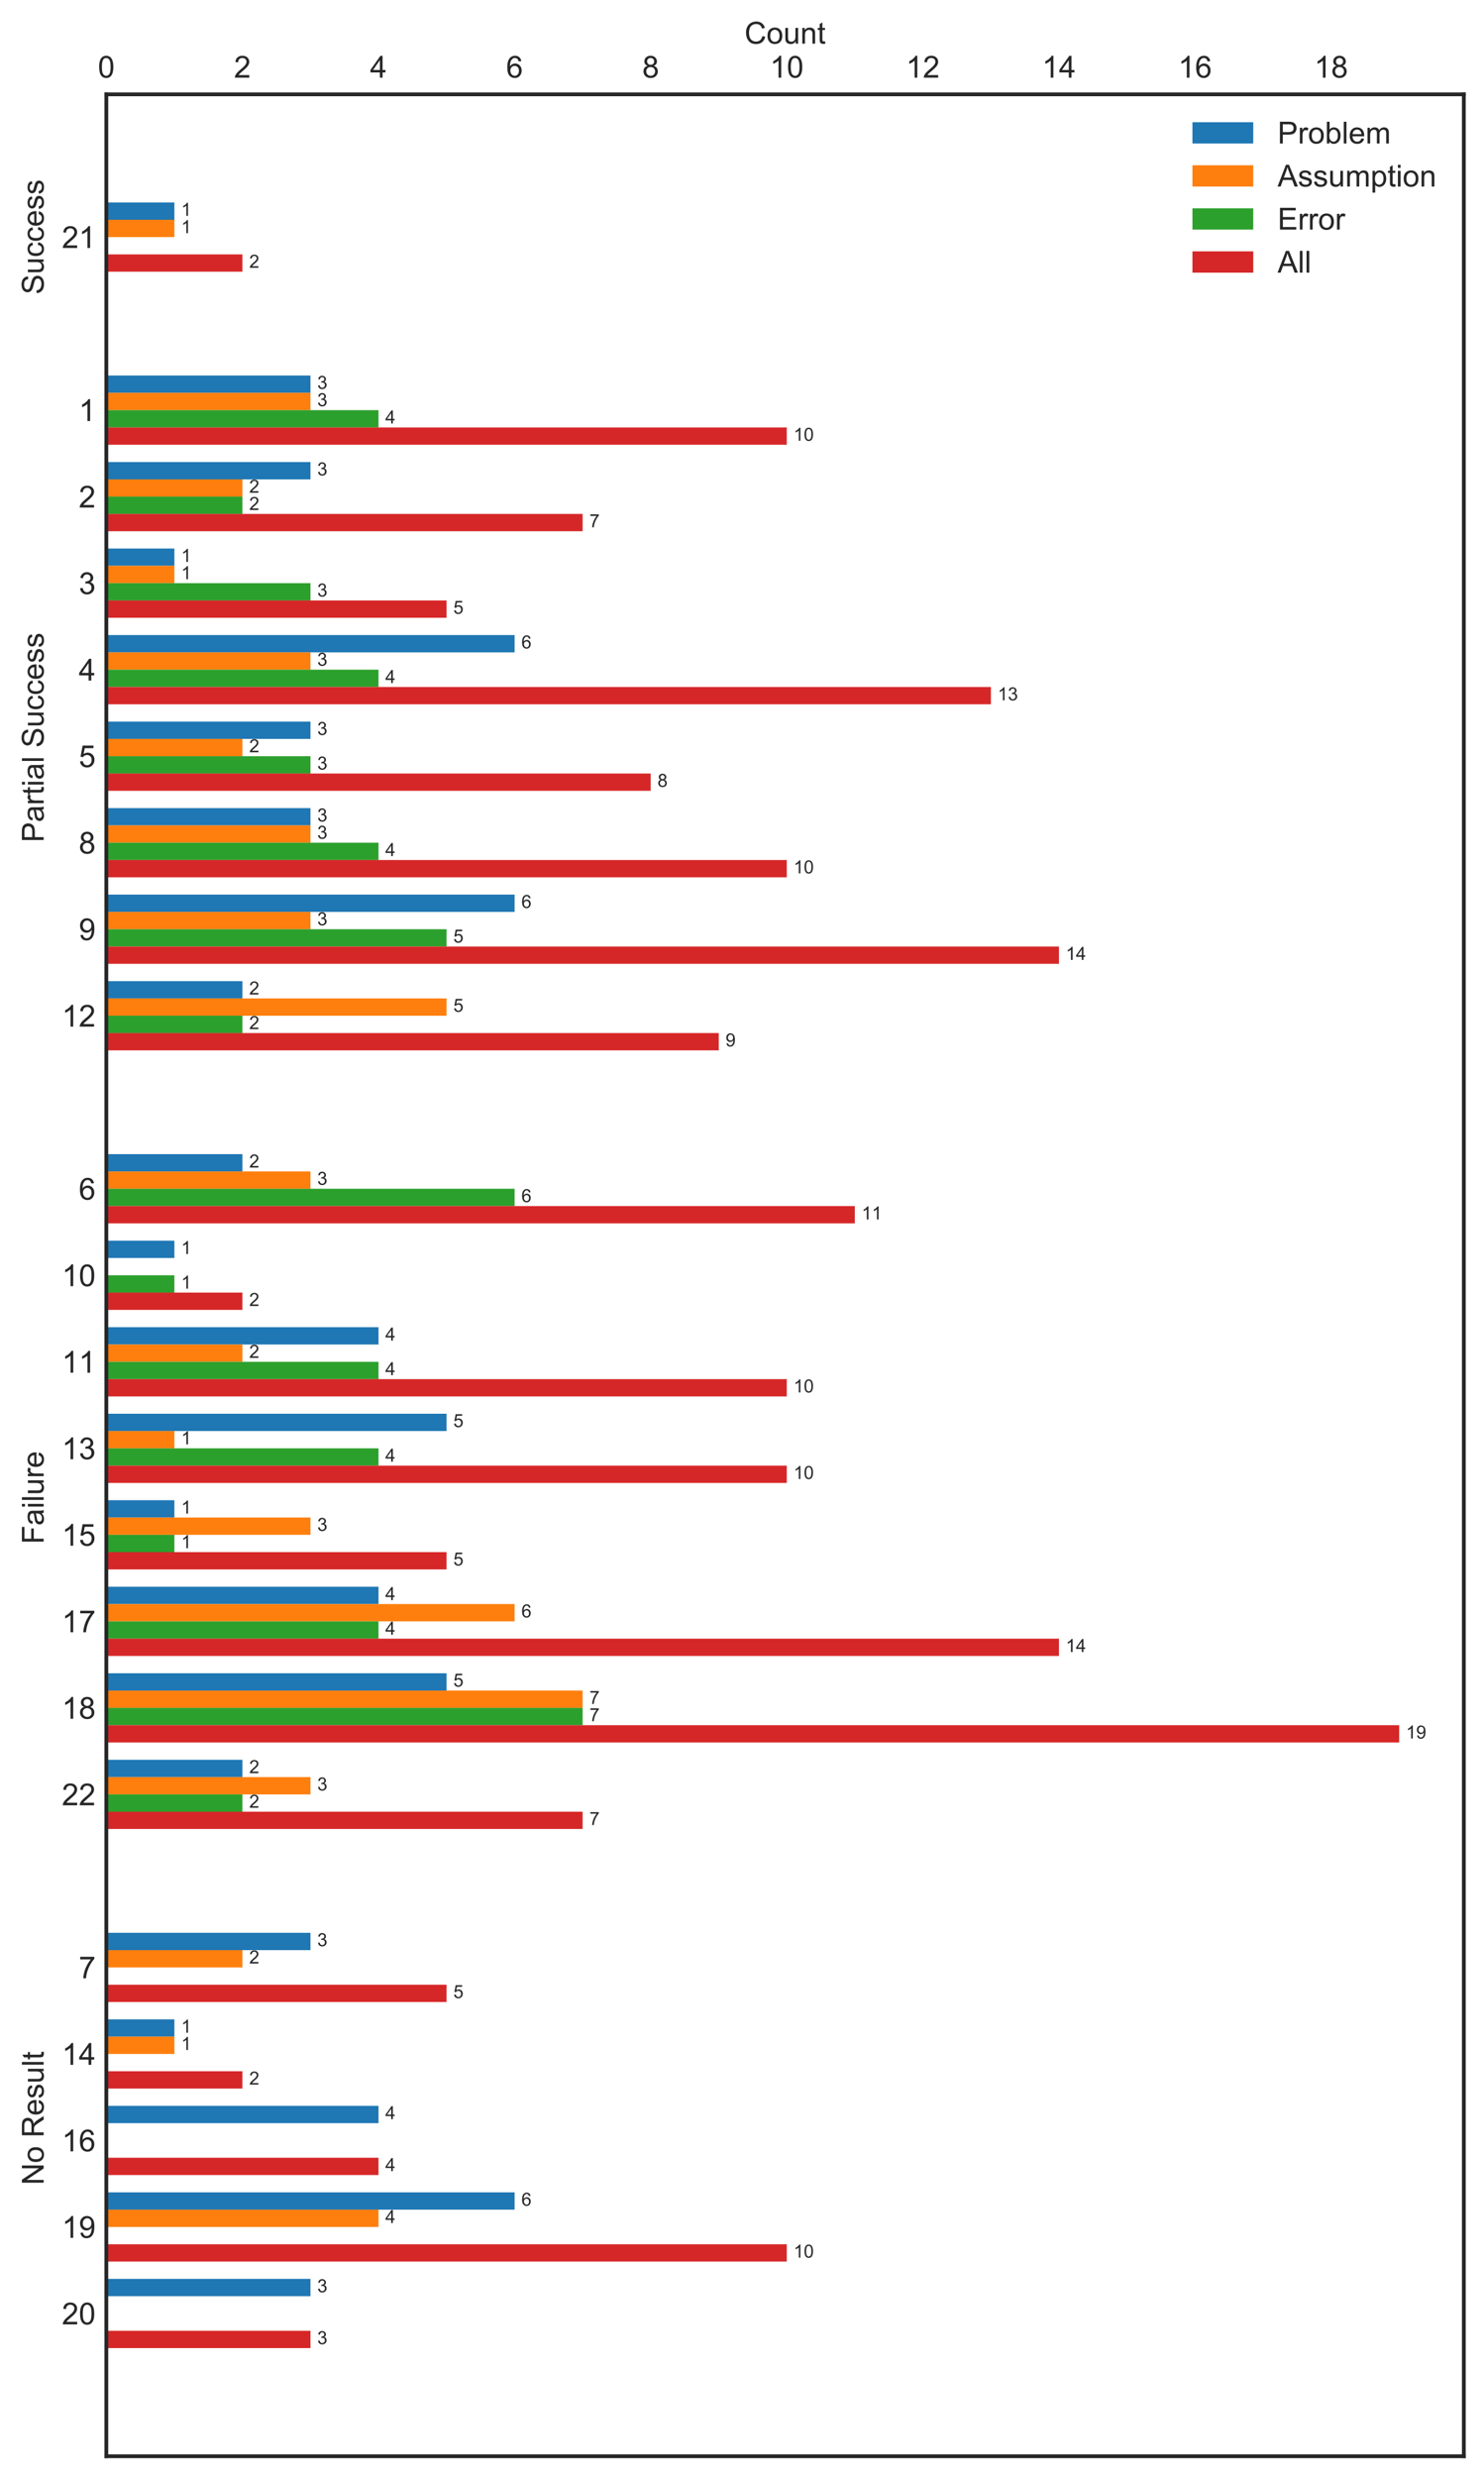 <?xml version="1.0" encoding="utf-8" standalone="no"?>
<!DOCTYPE svg PUBLIC "-//W3C//DTD SVG 1.1//EN"
  "http://www.w3.org/Graphics/SVG/1.1/DTD/svg11.dtd">
<!-- Created with matplotlib (http://matplotlib.org/) -->
<svg height="814pt" version="1.1" viewBox="0 0 488 814" width="488pt" xmlns="http://www.w3.org/2000/svg" xmlns:xlink="http://www.w3.org/1999/xlink">
 <defs>
  <style type="text/css">
*{stroke-linecap:butt;stroke-linejoin:round;}
  </style>
 </defs>
 <g id="figure_1">
  <g id="patch_1">
   <path d="M 0 814.363 
L 488.567 814.363 
L 488.567 0 
L 0 0 
z
" style="fill:#ffffff;"/>
  </g>
  <g id="axes_1">
   <g id="patch_2">
    <path d="M 34.967 807.163 
L 481.367 807.163 
L 481.367 31.003 
L 34.967 31.003 
z
" style="fill:#ffffff;"/>
   </g>
   <g id="matplotlib.axis_1">
    <g id="xtick_1">
     <g id="line2d_1"/>
     <g id="text_1">
      <!-- 0 -->
      <defs>
       <path d="M 4.156 35.297 
Q 4.156 48 6.766 55.734 
Q 9.375 63.484 14.516 67.672 
Q 19.672 71.875 27.484 71.875 
Q 33.25 71.875 37.594 69.547 
Q 41.938 67.234 44.766 62.859 
Q 47.609 58.5 49.219 52.219 
Q 50.828 45.953 50.828 35.297 
Q 50.828 22.703 48.234 14.969 
Q 45.656 7.234 40.5 3 
Q 35.359 -1.219 27.484 -1.219 
Q 17.141 -1.219 11.234 6.203 
Q 4.156 15.141 4.156 35.297 
z
M 13.188 35.297 
Q 13.188 17.672 17.312 11.828 
Q 21.438 6 27.484 6 
Q 33.547 6 37.672 11.859 
Q 41.797 17.719 41.797 35.297 
Q 41.797 52.984 37.672 58.781 
Q 33.547 64.594 27.391 64.594 
Q 21.344 64.594 17.719 59.469 
Q 13.188 52.938 13.188 35.297 
z
" id="ArialMT-30"/>
      </defs>
      <g style="fill:#262626;" transform="translate(32.187 25.516)scale(0.1 -0.1)">
       <use xlink:href="#ArialMT-30"/>
      </g>
     </g>
    </g>
    <g id="xtick_2">
     <g id="line2d_2"/>
     <g id="text_2">
      <!-- 2 -->
      <defs>
       <path d="M 50.344 8.453 
L 50.344 0 
L 3.031 0 
Q 2.938 3.172 4.047 6.109 
Q 5.859 10.938 9.828 15.625 
Q 13.812 20.312 21.344 26.469 
Q 33.016 36.031 37.109 41.625 
Q 41.219 47.219 41.219 52.203 
Q 41.219 57.422 37.469 61 
Q 33.734 64.594 27.734 64.594 
Q 21.391 64.594 17.578 60.781 
Q 13.766 56.984 13.719 50.25 
L 4.688 51.172 
Q 5.609 61.281 11.656 66.578 
Q 17.719 71.875 27.938 71.875 
Q 38.234 71.875 44.234 66.156 
Q 50.25 60.453 50.25 52 
Q 50.25 47.703 48.484 43.547 
Q 46.734 39.406 42.656 34.812 
Q 38.578 30.219 29.109 22.219 
Q 21.188 15.578 18.938 13.203 
Q 16.703 10.844 15.234 8.453 
z
" id="ArialMT-32"/>
      </defs>
      <g style="fill:#262626;" transform="translate(76.939 25.516)scale(0.1 -0.1)">
       <use xlink:href="#ArialMT-32"/>
      </g>
     </g>
    </g>
    <g id="xtick_3">
     <g id="line2d_3"/>
     <g id="text_3">
      <!-- 4 -->
      <defs>
       <path d="M 32.328 0 
L 32.328 17.141 
L 1.266 17.141 
L 1.266 25.203 
L 33.938 71.578 
L 41.109 71.578 
L 41.109 25.203 
L 50.781 25.203 
L 50.781 17.141 
L 41.109 17.141 
L 41.109 0 
z
M 32.328 25.203 
L 32.328 57.469 
L 9.906 25.203 
z
" id="ArialMT-34"/>
      </defs>
      <g style="fill:#262626;" transform="translate(121.69 25.516)scale(0.1 -0.1)">
       <use xlink:href="#ArialMT-34"/>
      </g>
     </g>
    </g>
    <g id="xtick_4">
     <g id="line2d_4"/>
     <g id="text_4">
      <!-- 6 -->
      <defs>
       <path d="M 49.75 54.047 
L 41.016 53.375 
Q 39.844 58.547 37.703 60.891 
Q 34.125 64.656 28.906 64.656 
Q 24.703 64.656 21.531 62.312 
Q 17.391 59.281 14.984 53.469 
Q 12.594 47.656 12.5 36.922 
Q 15.672 41.75 20.266 44.094 
Q 24.859 46.438 29.891 46.438 
Q 38.672 46.438 44.844 39.969 
Q 51.031 33.5 51.031 23.25 
Q 51.031 16.5 48.125 10.719 
Q 45.219 4.938 40.141 1.859 
Q 35.062 -1.219 28.609 -1.219 
Q 17.625 -1.219 10.688 6.859 
Q 3.766 14.938 3.766 33.5 
Q 3.766 54.25 11.422 63.672 
Q 18.109 71.875 29.438 71.875 
Q 37.891 71.875 43.281 67.141 
Q 48.688 62.406 49.75 54.047 
z
M 13.875 23.188 
Q 13.875 18.656 15.797 14.5 
Q 17.719 10.359 21.188 8.172 
Q 24.656 6 28.469 6 
Q 34.031 6 38.031 10.484 
Q 42.047 14.984 42.047 22.703 
Q 42.047 30.125 38.078 34.391 
Q 34.125 38.672 28.125 38.672 
Q 22.172 38.672 18.016 34.391 
Q 13.875 30.125 13.875 23.188 
z
" id="ArialMT-36"/>
      </defs>
      <g style="fill:#262626;" transform="translate(166.442 25.516)scale(0.1 -0.1)">
       <use xlink:href="#ArialMT-36"/>
      </g>
     </g>
    </g>
    <g id="xtick_5">
     <g id="line2d_5"/>
     <g id="text_5">
      <!-- 8 -->
      <defs>
       <path d="M 17.672 38.812 
Q 12.203 40.828 9.562 44.531 
Q 6.938 48.25 6.938 53.422 
Q 6.938 61.234 12.547 66.547 
Q 18.172 71.875 27.484 71.875 
Q 36.859 71.875 42.578 66.422 
Q 48.297 60.984 48.297 53.172 
Q 48.297 48.188 45.672 44.5 
Q 43.062 40.828 37.75 38.812 
Q 44.344 36.672 47.781 31.875 
Q 51.219 27.094 51.219 20.453 
Q 51.219 11.281 44.719 5.031 
Q 38.234 -1.219 27.641 -1.219 
Q 17.047 -1.219 10.547 5.047 
Q 4.047 11.328 4.047 20.703 
Q 4.047 27.688 7.594 32.391 
Q 11.141 37.109 17.672 38.812 
z
M 15.922 53.719 
Q 15.922 48.641 19.188 45.406 
Q 22.469 42.188 27.688 42.188 
Q 32.766 42.188 36.016 45.375 
Q 39.266 48.578 39.266 53.219 
Q 39.266 58.062 35.906 61.359 
Q 32.562 64.656 27.594 64.656 
Q 22.562 64.656 19.234 61.422 
Q 15.922 58.203 15.922 53.719 
z
M 13.094 20.656 
Q 13.094 16.891 14.875 13.375 
Q 16.656 9.859 20.172 7.922 
Q 23.688 6 27.734 6 
Q 34.031 6 38.125 10.047 
Q 42.234 14.109 42.234 20.359 
Q 42.234 26.703 38.016 30.859 
Q 33.797 35.016 27.438 35.016 
Q 21.234 35.016 17.156 30.906 
Q 13.094 26.812 13.094 20.656 
z
" id="ArialMT-38"/>
      </defs>
      <g style="fill:#262626;" transform="translate(211.194 25.516)scale(0.1 -0.1)">
       <use xlink:href="#ArialMT-38"/>
      </g>
     </g>
    </g>
    <g id="xtick_6">
     <g id="line2d_6"/>
     <g id="text_6">
      <!-- 10 -->
      <defs>
       <path d="M 37.25 0 
L 28.469 0 
L 28.469 56 
Q 25.297 52.984 20.141 49.953 
Q 14.984 46.922 10.891 45.406 
L 10.891 53.906 
Q 18.266 57.375 23.781 62.297 
Q 29.297 67.234 31.594 71.875 
L 37.25 71.875 
z
" id="ArialMT-31"/>
      </defs>
      <g style="fill:#262626;" transform="translate(253.166 25.516)scale(0.1 -0.1)">
       <use xlink:href="#ArialMT-31"/>
       <use x="55.615" xlink:href="#ArialMT-30"/>
      </g>
     </g>
    </g>
    <g id="xtick_7">
     <g id="line2d_7"/>
     <g id="text_7">
      <!-- 12 -->
      <g style="fill:#262626;" transform="translate(297.918 25.516)scale(0.1 -0.1)">
       <use xlink:href="#ArialMT-31"/>
       <use x="55.615" xlink:href="#ArialMT-32"/>
      </g>
     </g>
    </g>
    <g id="xtick_8">
     <g id="line2d_8"/>
     <g id="text_8">
      <!-- 14 -->
      <g style="fill:#262626;" transform="translate(342.669 25.516)scale(0.1 -0.1)">
       <use xlink:href="#ArialMT-31"/>
       <use x="55.615" xlink:href="#ArialMT-34"/>
      </g>
     </g>
    </g>
    <g id="xtick_9">
     <g id="line2d_9"/>
     <g id="text_9">
      <!-- 16 -->
      <g style="fill:#262626;" transform="translate(387.421 25.516)scale(0.1 -0.1)">
       <use xlink:href="#ArialMT-31"/>
       <use x="55.615" xlink:href="#ArialMT-36"/>
      </g>
     </g>
    </g>
    <g id="xtick_10">
     <g id="line2d_10"/>
     <g id="text_10">
      <!-- 18 -->
      <g style="fill:#262626;" transform="translate(432.173 25.516)scale(0.1 -0.1)">
       <use xlink:href="#ArialMT-31"/>
       <use x="55.615" xlink:href="#ArialMT-38"/>
      </g>
     </g>
    </g>
    <g id="text_11">
     <!-- Count -->
     <defs>
      <path d="M 58.797 25.094 
L 68.266 22.703 
Q 65.281 11.031 57.547 4.906 
Q 49.812 -1.219 38.625 -1.219 
Q 27.047 -1.219 19.797 3.484 
Q 12.547 8.203 8.766 17.141 
Q 4.984 26.078 4.984 36.328 
Q 4.984 47.516 9.25 55.828 
Q 13.531 64.156 21.406 68.469 
Q 29.297 72.797 38.766 72.797 
Q 49.516 72.797 56.828 67.328 
Q 64.156 61.859 67.047 51.953 
L 57.719 49.75 
Q 55.219 57.562 50.484 61.125 
Q 45.75 64.703 38.578 64.703 
Q 30.328 64.703 24.781 60.734 
Q 19.234 56.781 16.984 50.109 
Q 14.75 43.453 14.75 36.375 
Q 14.75 27.25 17.406 20.438 
Q 20.062 13.625 25.672 10.25 
Q 31.297 6.891 37.844 6.891 
Q 45.797 6.891 51.312 11.469 
Q 56.844 16.062 58.797 25.094 
z
" id="ArialMT-43"/>
      <path d="M 3.328 25.922 
Q 3.328 40.328 11.328 47.266 
Q 18.016 53.031 27.641 53.031 
Q 38.328 53.031 45.109 46.016 
Q 51.906 39.016 51.906 26.656 
Q 51.906 16.656 48.906 10.906 
Q 45.906 5.172 40.156 2 
Q 34.422 -1.172 27.641 -1.172 
Q 16.75 -1.172 10.031 5.812 
Q 3.328 12.797 3.328 25.922 
z
M 12.359 25.922 
Q 12.359 15.969 16.703 11.016 
Q 21.047 6.062 27.641 6.062 
Q 34.188 6.062 38.531 11.031 
Q 42.875 16.016 42.875 26.219 
Q 42.875 35.844 38.5 40.797 
Q 34.125 45.75 27.641 45.75 
Q 21.047 45.75 16.703 40.812 
Q 12.359 35.891 12.359 25.922 
z
" id="ArialMT-6f"/>
      <path d="M 40.578 0 
L 40.578 7.625 
Q 34.516 -1.172 24.125 -1.172 
Q 19.531 -1.172 15.547 0.578 
Q 11.578 2.344 9.641 5 
Q 7.719 7.672 6.938 11.531 
Q 6.391 14.109 6.391 19.734 
L 6.391 51.859 
L 15.188 51.859 
L 15.188 23.094 
Q 15.188 16.219 15.719 13.812 
Q 16.547 10.359 19.234 8.375 
Q 21.922 6.391 25.875 6.391 
Q 29.828 6.391 33.297 8.422 
Q 36.766 10.453 38.203 13.938 
Q 39.656 17.438 39.656 24.078 
L 39.656 51.859 
L 48.438 51.859 
L 48.438 0 
z
" id="ArialMT-75"/>
      <path d="M 6.594 0 
L 6.594 51.859 
L 14.5 51.859 
L 14.5 44.484 
Q 20.219 53.031 31 53.031 
Q 35.688 53.031 39.625 51.344 
Q 43.562 49.656 45.516 46.922 
Q 47.469 44.188 48.25 40.438 
Q 48.734 37.984 48.734 31.891 
L 48.734 0 
L 39.938 0 
L 39.938 31.547 
Q 39.938 36.922 38.906 39.578 
Q 37.891 42.234 35.281 43.812 
Q 32.672 45.406 29.156 45.406 
Q 23.531 45.406 19.453 41.844 
Q 15.375 38.281 15.375 28.328 
L 15.375 0 
z
" id="ArialMT-6e"/>
      <path d="M 25.781 7.859 
L 27.047 0.094 
Q 23.344 -0.688 20.406 -0.688 
Q 15.625 -0.688 12.984 0.828 
Q 10.359 2.344 9.281 4.812 
Q 8.203 7.281 8.203 15.188 
L 8.203 45.016 
L 1.766 45.016 
L 1.766 51.859 
L 8.203 51.859 
L 8.203 64.703 
L 16.938 69.969 
L 16.938 51.859 
L 25.781 51.859 
L 25.781 45.016 
L 16.938 45.016 
L 16.938 14.703 
Q 16.938 10.938 17.406 9.859 
Q 17.875 8.797 18.922 8.156 
Q 19.969 7.516 21.922 7.516 
Q 23.391 7.516 25.781 7.859 
z
" id="ArialMT-74"/>
     </defs>
     <g style="fill:#262626;" transform="translate(244.826 14.358)scale(0.1 -0.1)">
      <use xlink:href="#ArialMT-43"/>
      <use x="72.217" xlink:href="#ArialMT-6f"/>
      <use x="127.832" xlink:href="#ArialMT-75"/>
      <use x="183.447" xlink:href="#ArialMT-6e"/>
      <use x="239.062" xlink:href="#ArialMT-74"/>
     </g>
    </g>
   </g>
   <g id="matplotlib.axis_2">
    <g id="ytick_1">
     <g id="line2d_11"/>
    </g>
    <g id="ytick_2">
     <g id="line2d_12"/>
     <g id="text_12">
      <!-- 21 -->
      <g style="fill:#262626;" transform="translate(20.345 81.493)scale(0.1 -0.1)">
       <use xlink:href="#ArialMT-32"/>
       <use x="55.615" xlink:href="#ArialMT-31"/>
      </g>
     </g>
    </g>
    <g id="ytick_3">
     <g id="line2d_13"/>
    </g>
    <g id="ytick_4">
     <g id="line2d_14"/>
     <g id="text_13">
      <!-- 1 -->
      <g style="fill:#262626;" transform="translate(25.906 138.354)scale(0.1 -0.1)">
       <use xlink:href="#ArialMT-31"/>
      </g>
     </g>
    </g>
    <g id="ytick_5">
     <g id="line2d_15"/>
     <g id="text_14">
      <!-- 2 -->
      <g style="fill:#262626;" transform="translate(25.906 166.785)scale(0.1 -0.1)">
       <use xlink:href="#ArialMT-32"/>
      </g>
     </g>
    </g>
    <g id="ytick_6">
     <g id="line2d_16"/>
     <g id="text_15">
      <!-- 3 -->
      <defs>
       <path d="M 4.203 18.891 
L 12.984 20.062 
Q 14.5 12.594 18.141 9.297 
Q 21.781 6 27 6 
Q 33.203 6 37.469 10.297 
Q 41.75 14.594 41.75 20.953 
Q 41.75 27 37.797 30.922 
Q 33.844 34.859 27.734 34.859 
Q 25.25 34.859 21.531 33.891 
L 22.516 41.609 
Q 23.391 41.5 23.922 41.5 
Q 29.547 41.5 34.031 44.422 
Q 38.531 47.359 38.531 53.469 
Q 38.531 58.297 35.25 61.469 
Q 31.984 64.656 26.812 64.656 
Q 21.688 64.656 18.266 61.422 
Q 14.844 58.203 13.875 51.766 
L 5.078 53.328 
Q 6.688 62.156 12.391 67.016 
Q 18.109 71.875 26.609 71.875 
Q 32.469 71.875 37.391 69.359 
Q 42.328 66.844 44.938 62.5 
Q 47.562 58.156 47.562 53.266 
Q 47.562 48.641 45.062 44.828 
Q 42.578 41.016 37.703 38.766 
Q 44.047 37.312 47.562 32.688 
Q 51.078 28.078 51.078 21.141 
Q 51.078 11.766 44.234 5.25 
Q 37.406 -1.266 26.953 -1.266 
Q 17.531 -1.266 11.297 4.344 
Q 5.078 9.969 4.203 18.891 
z
" id="ArialMT-33"/>
      </defs>
      <g style="fill:#262626;" transform="translate(25.906 195.216)scale(0.1 -0.1)">
       <use xlink:href="#ArialMT-33"/>
      </g>
     </g>
    </g>
    <g id="ytick_7">
     <g id="line2d_17"/>
     <g id="text_16">
      <!-- 4 -->
      <g style="fill:#262626;" transform="translate(25.906 223.647)scale(0.1 -0.1)">
       <use xlink:href="#ArialMT-34"/>
      </g>
     </g>
    </g>
    <g id="ytick_8">
     <g id="line2d_18"/>
     <g id="text_17">
      <!-- 5 -->
      <defs>
       <path d="M 4.156 18.75 
L 13.375 19.531 
Q 14.406 12.797 18.141 9.391 
Q 21.875 6 27.156 6 
Q 33.5 6 37.891 10.781 
Q 42.281 15.578 42.281 23.484 
Q 42.281 31 38.062 35.344 
Q 33.844 39.703 27 39.703 
Q 22.75 39.703 19.328 37.766 
Q 15.922 35.844 13.969 32.766 
L 5.719 33.844 
L 12.641 70.609 
L 48.25 70.609 
L 48.25 62.203 
L 19.672 62.203 
L 15.828 42.969 
Q 22.266 47.469 29.344 47.469 
Q 38.719 47.469 45.156 40.969 
Q 51.609 34.469 51.609 24.266 
Q 51.609 14.547 45.953 7.469 
Q 39.062 -1.219 27.156 -1.219 
Q 17.391 -1.219 11.203 4.25 
Q 5.031 9.719 4.156 18.75 
z
" id="ArialMT-35"/>
      </defs>
      <g style="fill:#262626;" transform="translate(25.906 252.077)scale(0.1 -0.1)">
       <use xlink:href="#ArialMT-35"/>
      </g>
     </g>
    </g>
    <g id="ytick_9">
     <g id="line2d_19"/>
     <g id="text_18">
      <!-- 8 -->
      <g style="fill:#262626;" transform="translate(25.906 280.508)scale(0.1 -0.1)">
       <use xlink:href="#ArialMT-38"/>
      </g>
     </g>
    </g>
    <g id="ytick_10">
     <g id="line2d_20"/>
     <g id="text_19">
      <!-- 9 -->
      <defs>
       <path d="M 5.469 16.547 
L 13.922 17.328 
Q 14.984 11.375 18.016 8.688 
Q 21.047 6 25.781 6 
Q 29.828 6 32.875 7.859 
Q 35.938 9.719 37.891 12.812 
Q 39.844 15.922 41.156 21.188 
Q 42.484 26.469 42.484 31.938 
Q 42.484 32.516 42.438 33.688 
Q 39.797 29.5 35.234 26.875 
Q 30.672 24.266 25.344 24.266 
Q 16.453 24.266 10.297 30.703 
Q 4.156 37.156 4.156 47.703 
Q 4.156 58.594 10.578 65.234 
Q 17 71.875 26.656 71.875 
Q 33.641 71.875 39.422 68.109 
Q 45.219 64.359 48.219 57.391 
Q 51.219 50.438 51.219 37.25 
Q 51.219 23.531 48.234 15.406 
Q 45.266 7.281 39.375 3.031 
Q 33.5 -1.219 25.594 -1.219 
Q 17.188 -1.219 11.859 3.438 
Q 6.547 8.109 5.469 16.547 
z
M 41.453 48.141 
Q 41.453 55.719 37.422 60.156 
Q 33.406 64.594 27.734 64.594 
Q 21.875 64.594 17.531 59.812 
Q 13.188 55.031 13.188 47.406 
Q 13.188 40.578 17.312 36.297 
Q 21.438 32.031 27.484 32.031 
Q 33.594 32.031 37.516 36.297 
Q 41.453 40.578 41.453 48.141 
z
" id="ArialMT-39"/>
      </defs>
      <g style="fill:#262626;" transform="translate(25.906 308.939)scale(0.1 -0.1)">
       <use xlink:href="#ArialMT-39"/>
      </g>
     </g>
    </g>
    <g id="ytick_11">
     <g id="line2d_21"/>
     <g id="text_20">
      <!-- 12 -->
      <g style="fill:#262626;" transform="translate(20.345 337.37)scale(0.1 -0.1)">
       <use xlink:href="#ArialMT-31"/>
       <use x="55.615" xlink:href="#ArialMT-32"/>
      </g>
     </g>
    </g>
    <g id="ytick_12">
     <g id="line2d_22"/>
    </g>
    <g id="ytick_13">
     <g id="line2d_23"/>
     <g id="text_21">
      <!-- 6 -->
      <g style="fill:#262626;" transform="translate(25.906 394.231)scale(0.1 -0.1)">
       <use xlink:href="#ArialMT-36"/>
      </g>
     </g>
    </g>
    <g id="ytick_14">
     <g id="line2d_24"/>
     <g id="text_22">
      <!-- 10 -->
      <g style="fill:#262626;" transform="translate(20.345 422.662)scale(0.1 -0.1)">
       <use xlink:href="#ArialMT-31"/>
       <use x="55.615" xlink:href="#ArialMT-30"/>
      </g>
     </g>
    </g>
    <g id="ytick_15">
     <g id="line2d_25"/>
     <g id="text_23">
      <!-- 11 -->
      <g style="fill:#262626;" transform="translate(20.356 451.093)scale(0.1 -0.1)">
       <use xlink:href="#ArialMT-31"/>
       <use x="55.506" xlink:href="#ArialMT-31"/>
      </g>
     </g>
    </g>
    <g id="ytick_16">
     <g id="line2d_26"/>
     <g id="text_24">
      <!-- 13 -->
      <g style="fill:#262626;" transform="translate(20.345 479.524)scale(0.1 -0.1)">
       <use xlink:href="#ArialMT-31"/>
       <use x="55.615" xlink:href="#ArialMT-33"/>
      </g>
     </g>
    </g>
    <g id="ytick_17">
     <g id="line2d_27"/>
     <g id="text_25">
      <!-- 15 -->
      <g style="fill:#262626;" transform="translate(20.345 507.954)scale(0.1 -0.1)">
       <use xlink:href="#ArialMT-31"/>
       <use x="55.615" xlink:href="#ArialMT-35"/>
      </g>
     </g>
    </g>
    <g id="ytick_18">
     <g id="line2d_28"/>
     <g id="text_26">
      <!-- 17 -->
      <defs>
       <path d="M 4.734 62.203 
L 4.734 70.656 
L 51.078 70.656 
L 51.078 63.812 
Q 44.234 56.547 37.516 44.484 
Q 30.812 32.422 27.156 19.672 
Q 24.516 10.688 23.781 0 
L 14.75 0 
Q 14.891 8.453 18.062 20.406 
Q 21.234 32.375 27.172 43.484 
Q 33.109 54.594 39.797 62.203 
z
" id="ArialMT-37"/>
      </defs>
      <g style="fill:#262626;" transform="translate(20.345 536.385)scale(0.1 -0.1)">
       <use xlink:href="#ArialMT-31"/>
       <use x="55.615" xlink:href="#ArialMT-37"/>
      </g>
     </g>
    </g>
    <g id="ytick_19">
     <g id="line2d_29"/>
     <g id="text_27">
      <!-- 18 -->
      <g style="fill:#262626;" transform="translate(20.345 564.816)scale(0.1 -0.1)">
       <use xlink:href="#ArialMT-31"/>
       <use x="55.615" xlink:href="#ArialMT-38"/>
      </g>
     </g>
    </g>
    <g id="ytick_20">
     <g id="line2d_30"/>
     <g id="text_28">
      <!-- 22 -->
      <g style="fill:#262626;" transform="translate(20.345 593.247)scale(0.1 -0.1)">
       <use xlink:href="#ArialMT-32"/>
       <use x="55.615" xlink:href="#ArialMT-32"/>
      </g>
     </g>
    </g>
    <g id="ytick_21">
     <g id="line2d_31"/>
    </g>
    <g id="ytick_22">
     <g id="line2d_32"/>
     <g id="text_29">
      <!-- 7 -->
      <g style="fill:#262626;" transform="translate(25.906 650.108)scale(0.1 -0.1)">
       <use xlink:href="#ArialMT-37"/>
      </g>
     </g>
    </g>
    <g id="ytick_23">
     <g id="line2d_33"/>
     <g id="text_30">
      <!-- 14 -->
      <g style="fill:#262626;" transform="translate(20.345 678.539)scale(0.1 -0.1)">
       <use xlink:href="#ArialMT-31"/>
       <use x="55.615" xlink:href="#ArialMT-34"/>
      </g>
     </g>
    </g>
    <g id="ytick_24">
     <g id="line2d_34"/>
     <g id="text_31">
      <!-- 16 -->
      <g style="fill:#262626;" transform="translate(20.345 706.97)scale(0.1 -0.1)">
       <use xlink:href="#ArialMT-31"/>
       <use x="55.615" xlink:href="#ArialMT-36"/>
      </g>
     </g>
    </g>
    <g id="ytick_25">
     <g id="line2d_35"/>
     <g id="text_32">
      <!-- 19 -->
      <g style="fill:#262626;" transform="translate(20.345 735.4)scale(0.1 -0.1)">
       <use xlink:href="#ArialMT-31"/>
       <use x="55.615" xlink:href="#ArialMT-39"/>
      </g>
     </g>
    </g>
    <g id="ytick_26">
     <g id="line2d_36"/>
     <g id="text_33">
      <!-- 20 -->
      <g style="fill:#262626;" transform="translate(20.345 763.831)scale(0.1 -0.1)">
       <use xlink:href="#ArialMT-32"/>
       <use x="55.615" xlink:href="#ArialMT-30"/>
      </g>
     </g>
    </g>
    <g id="ytick_27">
     <g id="line2d_37"/>
    </g>
    <g id="text_34">
     <!--                       No Result                                                            Failure                                                                        Partial Success                                        Success -->
     <defs>
      <path id="ArialMT-20"/>
      <path d="M 7.625 0 
L 7.625 71.578 
L 17.328 71.578 
L 54.938 15.375 
L 54.938 71.578 
L 64.016 71.578 
L 64.016 0 
L 54.297 0 
L 16.703 56.25 
L 16.703 0 
z
" id="ArialMT-4e"/>
      <path d="M 7.859 0 
L 7.859 71.578 
L 39.594 71.578 
Q 49.172 71.578 54.141 69.641 
Q 59.125 67.719 62.109 62.828 
Q 65.094 57.953 65.094 52.047 
Q 65.094 44.438 60.156 39.203 
Q 55.219 33.984 44.922 32.562 
Q 48.688 30.766 50.641 29 
Q 54.781 25.203 58.5 19.484 
L 70.953 0 
L 59.031 0 
L 49.562 14.891 
Q 45.406 21.344 42.719 24.75 
Q 40.047 28.172 37.922 29.531 
Q 35.797 30.906 33.594 31.453 
Q 31.984 31.781 28.328 31.781 
L 17.328 31.781 
L 17.328 0 
z
M 17.328 39.984 
L 37.703 39.984 
Q 44.188 39.984 47.844 41.328 
Q 51.516 42.672 53.422 45.625 
Q 55.328 48.578 55.328 52.047 
Q 55.328 57.125 51.641 60.391 
Q 47.953 63.672 39.984 63.672 
L 17.328 63.672 
z
" id="ArialMT-52"/>
      <path d="M 42.094 16.703 
L 51.172 15.578 
Q 49.031 7.625 43.219 3.219 
Q 37.406 -1.172 28.375 -1.172 
Q 17 -1.172 10.328 5.828 
Q 3.656 12.844 3.656 25.484 
Q 3.656 38.578 10.391 45.797 
Q 17.141 53.031 27.875 53.031 
Q 38.281 53.031 44.875 45.953 
Q 51.469 38.875 51.469 26.031 
Q 51.469 25.25 51.422 23.688 
L 12.75 23.688 
Q 13.234 15.141 17.578 10.594 
Q 21.922 6.062 28.422 6.062 
Q 33.25 6.062 36.672 8.594 
Q 40.094 11.141 42.094 16.703 
z
M 13.234 30.906 
L 42.188 30.906 
Q 41.609 37.453 38.875 40.719 
Q 34.672 45.797 27.984 45.797 
Q 21.922 45.797 17.797 41.75 
Q 13.672 37.703 13.234 30.906 
z
" id="ArialMT-65"/>
      <path d="M 3.078 15.484 
L 11.766 16.844 
Q 12.5 11.625 15.844 8.844 
Q 19.188 6.062 25.203 6.062 
Q 31.25 6.062 34.172 8.516 
Q 37.109 10.984 37.109 14.312 
Q 37.109 17.281 34.516 19 
Q 32.719 20.172 25.531 21.969 
Q 15.875 24.422 12.141 26.203 
Q 8.406 27.984 6.469 31.125 
Q 4.547 34.281 4.547 38.094 
Q 4.547 41.547 6.125 44.5 
Q 7.719 47.469 10.453 49.422 
Q 12.5 50.922 16.031 51.969 
Q 19.578 53.031 23.641 53.031 
Q 29.734 53.031 34.344 51.266 
Q 38.969 49.516 41.156 46.5 
Q 43.359 43.5 44.188 38.484 
L 35.594 37.312 
Q 35.016 41.312 32.203 43.547 
Q 29.391 45.797 24.266 45.797 
Q 18.219 45.797 15.625 43.797 
Q 13.031 41.797 13.031 39.109 
Q 13.031 37.406 14.109 36.031 
Q 15.188 34.625 17.484 33.688 
Q 18.797 33.203 25.25 31.453 
Q 34.578 28.953 38.25 27.359 
Q 41.938 25.781 44.031 22.75 
Q 46.141 19.734 46.141 15.234 
Q 46.141 10.844 43.578 6.953 
Q 41.016 3.078 36.172 0.953 
Q 31.344 -1.172 25.25 -1.172 
Q 15.141 -1.172 9.844 3.031 
Q 4.547 7.234 3.078 15.484 
z
" id="ArialMT-73"/>
      <path d="M 6.391 0 
L 6.391 71.578 
L 15.188 71.578 
L 15.188 0 
z
" id="ArialMT-6c"/>
      <path d="M 8.203 0 
L 8.203 71.578 
L 56.5 71.578 
L 56.5 63.141 
L 17.672 63.141 
L 17.672 40.969 
L 51.266 40.969 
L 51.266 32.516 
L 17.672 32.516 
L 17.672 0 
z
" id="ArialMT-46"/>
      <path d="M 40.438 6.391 
Q 35.547 2.25 31.031 0.531 
Q 26.516 -1.172 21.344 -1.172 
Q 12.797 -1.172 8.203 3 
Q 3.609 7.172 3.609 13.672 
Q 3.609 17.484 5.344 20.625 
Q 7.078 23.781 9.891 25.688 
Q 12.703 27.594 16.219 28.562 
Q 18.797 29.25 24.031 29.891 
Q 34.672 31.156 39.703 32.906 
Q 39.75 34.719 39.75 35.203 
Q 39.75 40.578 37.25 42.781 
Q 33.891 45.75 27.25 45.75 
Q 21.047 45.75 18.094 43.578 
Q 15.141 41.406 13.719 35.891 
L 5.125 37.062 
Q 6.297 42.578 8.984 45.969 
Q 11.672 49.359 16.75 51.188 
Q 21.828 53.031 28.516 53.031 
Q 35.156 53.031 39.297 51.469 
Q 43.453 49.906 45.406 47.531 
Q 47.359 45.172 48.141 41.547 
Q 48.578 39.312 48.578 33.453 
L 48.578 21.734 
Q 48.578 9.469 49.141 6.219 
Q 49.703 2.984 51.375 0 
L 42.188 0 
Q 40.828 2.734 40.438 6.391 
z
M 39.703 26.031 
Q 34.906 24.078 25.344 22.703 
Q 19.922 21.922 17.672 20.938 
Q 15.438 19.969 14.203 18.094 
Q 12.984 16.219 12.984 13.922 
Q 12.984 10.406 15.641 8.062 
Q 18.312 5.719 23.438 5.719 
Q 28.516 5.719 32.469 7.938 
Q 36.422 10.156 38.281 14.016 
Q 39.703 17 39.703 22.797 
z
" id="ArialMT-61"/>
      <path d="M 6.641 61.469 
L 6.641 71.578 
L 15.438 71.578 
L 15.438 61.469 
z
M 6.641 0 
L 6.641 51.859 
L 15.438 51.859 
L 15.438 0 
z
" id="ArialMT-69"/>
      <path d="M 6.5 0 
L 6.5 51.859 
L 14.406 51.859 
L 14.406 44 
Q 17.438 49.516 20 51.266 
Q 22.562 53.031 25.641 53.031 
Q 30.078 53.031 34.672 50.203 
L 31.641 42.047 
Q 28.422 43.953 25.203 43.953 
Q 22.312 43.953 20.016 42.219 
Q 17.719 40.484 16.75 37.406 
Q 15.281 32.719 15.281 27.156 
L 15.281 0 
z
" id="ArialMT-72"/>
      <path d="M 7.719 0 
L 7.719 71.578 
L 34.719 71.578 
Q 41.844 71.578 45.609 70.906 
Q 50.875 70.016 54.438 67.547 
Q 58.016 65.094 60.188 60.641 
Q 62.359 56.203 62.359 50.875 
Q 62.359 41.75 56.547 35.422 
Q 50.734 29.109 35.547 29.109 
L 17.188 29.109 
L 17.188 0 
z
M 17.188 37.547 
L 35.688 37.547 
Q 44.875 37.547 48.734 40.969 
Q 52.594 44.391 52.594 50.594 
Q 52.594 55.078 50.312 58.266 
Q 48.047 61.469 44.344 62.5 
Q 41.938 63.141 35.5 63.141 
L 17.188 63.141 
z
" id="ArialMT-50"/>
      <path d="M 4.5 23 
L 13.422 23.781 
Q 14.062 18.406 16.375 14.969 
Q 18.703 11.531 23.578 9.406 
Q 28.469 7.281 34.578 7.281 
Q 39.984 7.281 44.141 8.891 
Q 48.297 10.5 50.312 13.297 
Q 52.344 16.109 52.344 19.438 
Q 52.344 22.797 50.391 25.312 
Q 48.438 27.828 43.953 29.547 
Q 41.062 30.672 31.203 33.031 
Q 21.344 35.406 17.391 37.5 
Q 12.25 40.188 9.734 44.156 
Q 7.234 48.141 7.234 53.078 
Q 7.234 58.5 10.297 63.203 
Q 13.375 67.922 19.281 70.359 
Q 25.203 72.797 32.422 72.797 
Q 40.375 72.797 46.453 70.234 
Q 52.547 67.672 55.812 62.688 
Q 59.078 57.719 59.328 51.422 
L 50.25 50.734 
Q 49.516 57.516 45.281 60.984 
Q 41.062 64.453 32.812 64.453 
Q 24.219 64.453 20.281 61.297 
Q 16.359 58.156 16.359 53.719 
Q 16.359 49.859 19.141 47.359 
Q 21.875 44.875 33.422 42.266 
Q 44.969 39.656 49.266 37.703 
Q 55.516 34.812 58.484 30.391 
Q 61.469 25.984 61.469 20.219 
Q 61.469 14.5 58.203 9.438 
Q 54.938 4.391 48.797 1.578 
Q 42.672 -1.219 35.016 -1.219 
Q 25.297 -1.219 18.719 1.609 
Q 12.156 4.438 8.422 10.125 
Q 4.688 15.828 4.5 23 
z
" id="ArialMT-53"/>
      <path d="M 40.438 19 
L 49.078 17.875 
Q 47.656 8.938 41.812 3.875 
Q 35.984 -1.172 27.484 -1.172 
Q 16.844 -1.172 10.375 5.781 
Q 3.906 12.75 3.906 25.734 
Q 3.906 34.125 6.688 40.422 
Q 9.469 46.734 15.156 49.875 
Q 20.844 53.031 27.547 53.031 
Q 35.984 53.031 41.359 48.75 
Q 46.734 44.484 48.25 36.625 
L 39.703 35.297 
Q 38.484 40.531 35.375 43.156 
Q 32.281 45.797 27.875 45.797 
Q 21.234 45.797 17.078 41.031 
Q 12.938 36.281 12.938 25.984 
Q 12.938 15.531 16.938 10.797 
Q 20.953 6.062 27.391 6.062 
Q 32.562 6.062 36.031 9.234 
Q 39.5 12.406 40.438 19 
z
" id="ArialMT-63"/>
     </defs>
     <g style="fill:#262626;" transform="translate(14.358 779.149)rotate(-90)scale(0.1 -0.1)">
      <use xlink:href="#ArialMT-20"/>
      <use x="27.783" xlink:href="#ArialMT-20"/>
      <use x="55.566" xlink:href="#ArialMT-20"/>
      <use x="83.35" xlink:href="#ArialMT-20"/>
      <use x="111.133" xlink:href="#ArialMT-20"/>
      <use x="138.916" xlink:href="#ArialMT-20"/>
      <use x="166.699" xlink:href="#ArialMT-20"/>
      <use x="194.482" xlink:href="#ArialMT-20"/>
      <use x="222.266" xlink:href="#ArialMT-20"/>
      <use x="250.049" xlink:href="#ArialMT-20"/>
      <use x="277.832" xlink:href="#ArialMT-20"/>
      <use x="305.615" xlink:href="#ArialMT-20"/>
      <use x="333.398" xlink:href="#ArialMT-20"/>
      <use x="361.182" xlink:href="#ArialMT-20"/>
      <use x="388.965" xlink:href="#ArialMT-20"/>
      <use x="416.748" xlink:href="#ArialMT-20"/>
      <use x="444.531" xlink:href="#ArialMT-20"/>
      <use x="472.314" xlink:href="#ArialMT-20"/>
      <use x="500.098" xlink:href="#ArialMT-20"/>
      <use x="527.881" xlink:href="#ArialMT-20"/>
      <use x="555.664" xlink:href="#ArialMT-20"/>
      <use x="583.447" xlink:href="#ArialMT-20"/>
      <use x="611.23" xlink:href="#ArialMT-4e"/>
      <use x="683.447" xlink:href="#ArialMT-6f"/>
      <use x="739.062" xlink:href="#ArialMT-20"/>
      <use x="766.846" xlink:href="#ArialMT-52"/>
      <use x="839.062" xlink:href="#ArialMT-65"/>
      <use x="894.678" xlink:href="#ArialMT-73"/>
      <use x="944.678" xlink:href="#ArialMT-75"/>
      <use x="1000.293" xlink:href="#ArialMT-6c"/>
      <use x="1022.51" xlink:href="#ArialMT-74"/>
      <use x="1050.293" xlink:href="#ArialMT-20"/>
      <use x="1078.076" xlink:href="#ArialMT-20"/>
      <use x="1105.859" xlink:href="#ArialMT-20"/>
      <use x="1133.643" xlink:href="#ArialMT-20"/>
      <use x="1161.426" xlink:href="#ArialMT-20"/>
      <use x="1189.209" xlink:href="#ArialMT-20"/>
      <use x="1216.992" xlink:href="#ArialMT-20"/>
      <use x="1244.775" xlink:href="#ArialMT-20"/>
      <use x="1272.559" xlink:href="#ArialMT-20"/>
      <use x="1300.342" xlink:href="#ArialMT-20"/>
      <use x="1328.125" xlink:href="#ArialMT-20"/>
      <use x="1355.908" xlink:href="#ArialMT-20"/>
      <use x="1383.691" xlink:href="#ArialMT-20"/>
      <use x="1411.475" xlink:href="#ArialMT-20"/>
      <use x="1439.258" xlink:href="#ArialMT-20"/>
      <use x="1467.041" xlink:href="#ArialMT-20"/>
      <use x="1494.824" xlink:href="#ArialMT-20"/>
      <use x="1522.607" xlink:href="#ArialMT-20"/>
      <use x="1550.391" xlink:href="#ArialMT-20"/>
      <use x="1578.174" xlink:href="#ArialMT-20"/>
      <use x="1605.957" xlink:href="#ArialMT-20"/>
      <use x="1633.74" xlink:href="#ArialMT-20"/>
      <use x="1661.523" xlink:href="#ArialMT-20"/>
      <use x="1689.307" xlink:href="#ArialMT-20"/>
      <use x="1717.09" xlink:href="#ArialMT-20"/>
      <use x="1744.873" xlink:href="#ArialMT-20"/>
      <use x="1772.656" xlink:href="#ArialMT-20"/>
      <use x="1800.439" xlink:href="#ArialMT-20"/>
      <use x="1828.223" xlink:href="#ArialMT-20"/>
      <use x="1856.006" xlink:href="#ArialMT-20"/>
      <use x="1883.789" xlink:href="#ArialMT-20"/>
      <use x="1911.572" xlink:href="#ArialMT-20"/>
      <use x="1939.355" xlink:href="#ArialMT-20"/>
      <use x="1967.139" xlink:href="#ArialMT-20"/>
      <use x="1994.922" xlink:href="#ArialMT-20"/>
      <use x="2022.705" xlink:href="#ArialMT-20"/>
      <use x="2050.488" xlink:href="#ArialMT-20"/>
      <use x="2078.271" xlink:href="#ArialMT-20"/>
      <use x="2106.055" xlink:href="#ArialMT-20"/>
      <use x="2133.838" xlink:href="#ArialMT-20"/>
      <use x="2161.621" xlink:href="#ArialMT-20"/>
      <use x="2189.404" xlink:href="#ArialMT-20"/>
      <use x="2217.188" xlink:href="#ArialMT-20"/>
      <use x="2244.971" xlink:href="#ArialMT-20"/>
      <use x="2272.754" xlink:href="#ArialMT-20"/>
      <use x="2300.537" xlink:href="#ArialMT-20"/>
      <use x="2328.32" xlink:href="#ArialMT-20"/>
      <use x="2356.104" xlink:href="#ArialMT-20"/>
      <use x="2383.887" xlink:href="#ArialMT-20"/>
      <use x="2411.67" xlink:href="#ArialMT-20"/>
      <use x="2439.453" xlink:href="#ArialMT-20"/>
      <use x="2467.236" xlink:href="#ArialMT-20"/>
      <use x="2495.02" xlink:href="#ArialMT-20"/>
      <use x="2522.803" xlink:href="#ArialMT-20"/>
      <use x="2550.586" xlink:href="#ArialMT-20"/>
      <use x="2578.369" xlink:href="#ArialMT-20"/>
      <use x="2606.152" xlink:href="#ArialMT-20"/>
      <use x="2633.936" xlink:href="#ArialMT-20"/>
      <use x="2661.719" xlink:href="#ArialMT-20"/>
      <use x="2689.502" xlink:href="#ArialMT-20"/>
      <use x="2717.285" xlink:href="#ArialMT-46"/>
      <use x="2778.369" xlink:href="#ArialMT-61"/>
      <use x="2833.984" xlink:href="#ArialMT-69"/>
      <use x="2856.201" xlink:href="#ArialMT-6c"/>
      <use x="2878.418" xlink:href="#ArialMT-75"/>
      <use x="2934.033" xlink:href="#ArialMT-72"/>
      <use x="2967.334" xlink:href="#ArialMT-65"/>
      <use x="3022.949" xlink:href="#ArialMT-20"/>
      <use x="3050.732" xlink:href="#ArialMT-20"/>
      <use x="3078.516" xlink:href="#ArialMT-20"/>
      <use x="3106.299" xlink:href="#ArialMT-20"/>
      <use x="3134.082" xlink:href="#ArialMT-20"/>
      <use x="3161.865" xlink:href="#ArialMT-20"/>
      <use x="3189.648" xlink:href="#ArialMT-20"/>
      <use x="3217.432" xlink:href="#ArialMT-20"/>
      <use x="3245.215" xlink:href="#ArialMT-20"/>
      <use x="3272.998" xlink:href="#ArialMT-20"/>
      <use x="3300.781" xlink:href="#ArialMT-20"/>
      <use x="3328.564" xlink:href="#ArialMT-20"/>
      <use x="3356.348" xlink:href="#ArialMT-20"/>
      <use x="3384.131" xlink:href="#ArialMT-20"/>
      <use x="3411.914" xlink:href="#ArialMT-20"/>
      <use x="3439.697" xlink:href="#ArialMT-20"/>
      <use x="3467.48" xlink:href="#ArialMT-20"/>
      <use x="3495.264" xlink:href="#ArialMT-20"/>
      <use x="3523.047" xlink:href="#ArialMT-20"/>
      <use x="3550.83" xlink:href="#ArialMT-20"/>
      <use x="3578.613" xlink:href="#ArialMT-20"/>
      <use x="3606.396" xlink:href="#ArialMT-20"/>
      <use x="3634.18" xlink:href="#ArialMT-20"/>
      <use x="3661.963" xlink:href="#ArialMT-20"/>
      <use x="3689.746" xlink:href="#ArialMT-20"/>
      <use x="3717.529" xlink:href="#ArialMT-20"/>
      <use x="3745.312" xlink:href="#ArialMT-20"/>
      <use x="3773.096" xlink:href="#ArialMT-20"/>
      <use x="3800.879" xlink:href="#ArialMT-20"/>
      <use x="3828.662" xlink:href="#ArialMT-20"/>
      <use x="3856.445" xlink:href="#ArialMT-20"/>
      <use x="3884.229" xlink:href="#ArialMT-20"/>
      <use x="3912.012" xlink:href="#ArialMT-20"/>
      <use x="3939.795" xlink:href="#ArialMT-20"/>
      <use x="3967.578" xlink:href="#ArialMT-20"/>
      <use x="3995.361" xlink:href="#ArialMT-20"/>
      <use x="4023.145" xlink:href="#ArialMT-20"/>
      <use x="4050.928" xlink:href="#ArialMT-20"/>
      <use x="4078.711" xlink:href="#ArialMT-20"/>
      <use x="4106.494" xlink:href="#ArialMT-20"/>
      <use x="4134.277" xlink:href="#ArialMT-20"/>
      <use x="4162.061" xlink:href="#ArialMT-20"/>
      <use x="4189.844" xlink:href="#ArialMT-20"/>
      <use x="4217.627" xlink:href="#ArialMT-20"/>
      <use x="4245.41" xlink:href="#ArialMT-20"/>
      <use x="4273.193" xlink:href="#ArialMT-20"/>
      <use x="4300.977" xlink:href="#ArialMT-20"/>
      <use x="4328.76" xlink:href="#ArialMT-20"/>
      <use x="4356.543" xlink:href="#ArialMT-20"/>
      <use x="4384.326" xlink:href="#ArialMT-20"/>
      <use x="4412.109" xlink:href="#ArialMT-20"/>
      <use x="4439.893" xlink:href="#ArialMT-20"/>
      <use x="4467.676" xlink:href="#ArialMT-20"/>
      <use x="4495.459" xlink:href="#ArialMT-20"/>
      <use x="4523.242" xlink:href="#ArialMT-20"/>
      <use x="4551.025" xlink:href="#ArialMT-20"/>
      <use x="4578.809" xlink:href="#ArialMT-20"/>
      <use x="4606.592" xlink:href="#ArialMT-20"/>
      <use x="4634.375" xlink:href="#ArialMT-20"/>
      <use x="4662.158" xlink:href="#ArialMT-20"/>
      <use x="4689.941" xlink:href="#ArialMT-20"/>
      <use x="4717.725" xlink:href="#ArialMT-20"/>
      <use x="4745.508" xlink:href="#ArialMT-20"/>
      <use x="4773.291" xlink:href="#ArialMT-20"/>
      <use x="4801.074" xlink:href="#ArialMT-20"/>
      <use x="4828.857" xlink:href="#ArialMT-20"/>
      <use x="4856.641" xlink:href="#ArialMT-20"/>
      <use x="4884.424" xlink:href="#ArialMT-20"/>
      <use x="4912.207" xlink:href="#ArialMT-20"/>
      <use x="4939.99" xlink:href="#ArialMT-20"/>
      <use x="4967.773" xlink:href="#ArialMT-20"/>
      <use x="4995.557" xlink:href="#ArialMT-20"/>
      <use x="5023.34" xlink:href="#ArialMT-50"/>
      <use x="5090.039" xlink:href="#ArialMT-61"/>
      <use x="5145.654" xlink:href="#ArialMT-72"/>
      <use x="5178.955" xlink:href="#ArialMT-74"/>
      <use x="5206.738" xlink:href="#ArialMT-69"/>
      <use x="5228.955" xlink:href="#ArialMT-61"/>
      <use x="5284.57" xlink:href="#ArialMT-6c"/>
      <use x="5306.787" xlink:href="#ArialMT-20"/>
      <use x="5334.57" xlink:href="#ArialMT-53"/>
      <use x="5401.27" xlink:href="#ArialMT-75"/>
      <use x="5456.885" xlink:href="#ArialMT-63"/>
      <use x="5506.885" xlink:href="#ArialMT-63"/>
      <use x="5556.885" xlink:href="#ArialMT-65"/>
      <use x="5612.5" xlink:href="#ArialMT-73"/>
      <use x="5662.5" xlink:href="#ArialMT-73"/>
      <use x="5712.5" xlink:href="#ArialMT-20"/>
      <use x="5740.283" xlink:href="#ArialMT-20"/>
      <use x="5768.066" xlink:href="#ArialMT-20"/>
      <use x="5795.85" xlink:href="#ArialMT-20"/>
      <use x="5823.633" xlink:href="#ArialMT-20"/>
      <use x="5851.416" xlink:href="#ArialMT-20"/>
      <use x="5879.199" xlink:href="#ArialMT-20"/>
      <use x="5906.982" xlink:href="#ArialMT-20"/>
      <use x="5934.766" xlink:href="#ArialMT-20"/>
      <use x="5962.549" xlink:href="#ArialMT-20"/>
      <use x="5990.332" xlink:href="#ArialMT-20"/>
      <use x="6018.115" xlink:href="#ArialMT-20"/>
      <use x="6045.898" xlink:href="#ArialMT-20"/>
      <use x="6073.682" xlink:href="#ArialMT-20"/>
      <use x="6101.465" xlink:href="#ArialMT-20"/>
      <use x="6129.248" xlink:href="#ArialMT-20"/>
      <use x="6157.031" xlink:href="#ArialMT-20"/>
      <use x="6184.814" xlink:href="#ArialMT-20"/>
      <use x="6212.598" xlink:href="#ArialMT-20"/>
      <use x="6240.381" xlink:href="#ArialMT-20"/>
      <use x="6268.164" xlink:href="#ArialMT-20"/>
      <use x="6295.947" xlink:href="#ArialMT-20"/>
      <use x="6323.73" xlink:href="#ArialMT-20"/>
      <use x="6351.514" xlink:href="#ArialMT-20"/>
      <use x="6379.297" xlink:href="#ArialMT-20"/>
      <use x="6407.08" xlink:href="#ArialMT-20"/>
      <use x="6434.863" xlink:href="#ArialMT-20"/>
      <use x="6462.646" xlink:href="#ArialMT-20"/>
      <use x="6490.43" xlink:href="#ArialMT-20"/>
      <use x="6518.213" xlink:href="#ArialMT-20"/>
      <use x="6545.996" xlink:href="#ArialMT-20"/>
      <use x="6573.779" xlink:href="#ArialMT-20"/>
      <use x="6601.562" xlink:href="#ArialMT-20"/>
      <use x="6629.346" xlink:href="#ArialMT-20"/>
      <use x="6657.129" xlink:href="#ArialMT-20"/>
      <use x="6684.912" xlink:href="#ArialMT-20"/>
      <use x="6712.695" xlink:href="#ArialMT-20"/>
      <use x="6740.479" xlink:href="#ArialMT-20"/>
      <use x="6768.262" xlink:href="#ArialMT-20"/>
      <use x="6796.045" xlink:href="#ArialMT-20"/>
      <use x="6823.828" xlink:href="#ArialMT-53"/>
      <use x="6890.527" xlink:href="#ArialMT-75"/>
      <use x="6946.143" xlink:href="#ArialMT-63"/>
      <use x="6996.143" xlink:href="#ArialMT-63"/>
      <use x="7046.143" xlink:href="#ArialMT-65"/>
      <use x="7101.758" xlink:href="#ArialMT-73"/>
      <use x="7151.758" xlink:href="#ArialMT-73"/>
     </g>
    </g>
   </g>
   <g id="patch_3">
    <path clip-path="url(#pb137e43287)" d="M 34.967 38.111 
L 34.967 38.111 
L 34.967 43.797 
L 34.967 43.797 
z
" style="fill:#1f77b4;"/>
   </g>
   <g id="patch_4">
    <path clip-path="url(#pb137e43287)" d="M 34.967 66.542 
L 57.343 66.542 
L 57.343 72.228 
L 34.967 72.228 
z
" style="fill:#1f77b4;"/>
   </g>
   <g id="patch_5">
    <path clip-path="url(#pb137e43287)" d="M 34.967 94.972 
L 34.967 94.972 
L 34.967 100.659 
L 34.967 100.659 
z
" style="fill:#1f77b4;"/>
   </g>
   <g id="patch_6">
    <path clip-path="url(#pb137e43287)" d="M 34.967 123.403 
L 102.095 123.403 
L 102.095 129.089 
L 34.967 129.089 
z
" style="fill:#1f77b4;"/>
   </g>
   <g id="patch_7">
    <path clip-path="url(#pb137e43287)" d="M 34.967 151.834 
L 102.095 151.834 
L 102.095 157.52 
L 34.967 157.52 
z
" style="fill:#1f77b4;"/>
   </g>
   <g id="patch_8">
    <path clip-path="url(#pb137e43287)" d="M 34.967 180.265 
L 57.343 180.265 
L 57.343 185.951 
L 34.967 185.951 
z
" style="fill:#1f77b4;"/>
   </g>
   <g id="patch_9">
    <path clip-path="url(#pb137e43287)" d="M 34.967 208.695 
L 169.223 208.695 
L 169.223 214.382 
L 34.967 214.382 
z
" style="fill:#1f77b4;"/>
   </g>
   <g id="patch_10">
    <path clip-path="url(#pb137e43287)" d="M 34.967 237.126 
L 102.095 237.126 
L 102.095 242.812 
L 34.967 242.812 
z
" style="fill:#1f77b4;"/>
   </g>
   <g id="patch_11">
    <path clip-path="url(#pb137e43287)" d="M 34.967 265.557 
L 102.095 265.557 
L 102.095 271.243 
L 34.967 271.243 
z
" style="fill:#1f77b4;"/>
   </g>
   <g id="patch_12">
    <path clip-path="url(#pb137e43287)" d="M 34.967 293.988 
L 169.223 293.988 
L 169.223 299.674 
L 34.967 299.674 
z
" style="fill:#1f77b4;"/>
   </g>
   <g id="patch_13">
    <path clip-path="url(#pb137e43287)" d="M 34.967 322.419 
L 79.719 322.419 
L 79.719 328.105 
L 34.967 328.105 
z
" style="fill:#1f77b4;"/>
   </g>
   <g id="patch_14">
    <path clip-path="url(#pb137e43287)" d="M 34.967 350.849 
L 34.967 350.849 
L 34.967 356.535 
L 34.967 356.535 
z
" style="fill:#1f77b4;"/>
   </g>
   <g id="patch_15">
    <path clip-path="url(#pb137e43287)" d="M 34.967 379.28 
L 79.719 379.28 
L 79.719 384.966 
L 34.967 384.966 
z
" style="fill:#1f77b4;"/>
   </g>
   <g id="patch_16">
    <path clip-path="url(#pb137e43287)" d="M 34.967 407.711 
L 57.343 407.711 
L 57.343 413.397 
L 34.967 413.397 
z
" style="fill:#1f77b4;"/>
   </g>
   <g id="patch_17">
    <path clip-path="url(#pb137e43287)" d="M 34.967 436.142 
L 124.471 436.142 
L 124.471 441.828 
L 34.967 441.828 
z
" style="fill:#1f77b4;"/>
   </g>
   <g id="patch_18">
    <path clip-path="url(#pb137e43287)" d="M 34.967 464.572 
L 146.847 464.572 
L 146.847 470.259 
L 34.967 470.259 
z
" style="fill:#1f77b4;"/>
   </g>
   <g id="patch_19">
    <path clip-path="url(#pb137e43287)" d="M 34.967 493.003 
L 57.343 493.003 
L 57.343 498.689 
L 34.967 498.689 
z
" style="fill:#1f77b4;"/>
   </g>
   <g id="patch_20">
    <path clip-path="url(#pb137e43287)" d="M 34.967 521.434 
L 124.471 521.434 
L 124.471 527.12 
L 34.967 527.12 
z
" style="fill:#1f77b4;"/>
   </g>
   <g id="patch_21">
    <path clip-path="url(#pb137e43287)" d="M 34.967 549.865 
L 146.847 549.865 
L 146.847 555.551 
L 34.967 555.551 
z
" style="fill:#1f77b4;"/>
   </g>
   <g id="patch_22">
    <path clip-path="url(#pb137e43287)" d="M 34.967 578.295 
L 79.719 578.295 
L 79.719 583.982 
L 34.967 583.982 
z
" style="fill:#1f77b4;"/>
   </g>
   <g id="patch_23">
    <path clip-path="url(#pb137e43287)" d="M 34.967 606.726 
L 34.967 606.726 
L 34.967 612.412 
L 34.967 612.412 
z
" style="fill:#1f77b4;"/>
   </g>
   <g id="patch_24">
    <path clip-path="url(#pb137e43287)" d="M 34.967 635.157 
L 102.095 635.157 
L 102.095 640.843 
L 34.967 640.843 
z
" style="fill:#1f77b4;"/>
   </g>
   <g id="patch_25">
    <path clip-path="url(#pb137e43287)" d="M 34.967 663.588 
L 57.343 663.588 
L 57.343 669.274 
L 34.967 669.274 
z
" style="fill:#1f77b4;"/>
   </g>
   <g id="patch_26">
    <path clip-path="url(#pb137e43287)" d="M 34.967 692.019 
L 124.471 692.019 
L 124.471 697.705 
L 34.967 697.705 
z
" style="fill:#1f77b4;"/>
   </g>
   <g id="patch_27">
    <path clip-path="url(#pb137e43287)" d="M 34.967 720.449 
L 169.223 720.449 
L 169.223 726.135 
L 34.967 726.135 
z
" style="fill:#1f77b4;"/>
   </g>
   <g id="patch_28">
    <path clip-path="url(#pb137e43287)" d="M 34.967 748.88 
L 102.095 748.88 
L 102.095 754.566 
L 34.967 754.566 
z
" style="fill:#1f77b4;"/>
   </g>
   <g id="patch_29">
    <path clip-path="url(#pb137e43287)" d="M 34.967 777.311 
L 34.967 777.311 
L 34.967 782.997 
L 34.967 782.997 
z
" style="fill:#1f77b4;"/>
   </g>
   <g id="patch_30">
    <path clip-path="url(#pb137e43287)" d="M 34.967 43.797 
L 34.967 43.797 
L 34.967 49.483 
L 34.967 49.483 
z
" style="fill:#ff7f0e;"/>
   </g>
   <g id="patch_31">
    <path clip-path="url(#pb137e43287)" d="M 34.967 72.228 
L 57.343 72.228 
L 57.343 77.914 
L 34.967 77.914 
z
" style="fill:#ff7f0e;"/>
   </g>
   <g id="patch_32">
    <path clip-path="url(#pb137e43287)" d="M 34.967 100.659 
L 34.967 100.659 
L 34.967 106.345 
L 34.967 106.345 
z
" style="fill:#ff7f0e;"/>
   </g>
   <g id="patch_33">
    <path clip-path="url(#pb137e43287)" d="M 34.967 129.089 
L 102.095 129.089 
L 102.095 134.775 
L 34.967 134.775 
z
" style="fill:#ff7f0e;"/>
   </g>
   <g id="patch_34">
    <path clip-path="url(#pb137e43287)" d="M 34.967 157.52 
L 79.719 157.52 
L 79.719 163.206 
L 34.967 163.206 
z
" style="fill:#ff7f0e;"/>
   </g>
   <g id="patch_35">
    <path clip-path="url(#pb137e43287)" d="M 34.967 185.951 
L 57.343 185.951 
L 57.343 191.637 
L 34.967 191.637 
z
" style="fill:#ff7f0e;"/>
   </g>
   <g id="patch_36">
    <path clip-path="url(#pb137e43287)" d="M 34.967 214.382 
L 102.095 214.382 
L 102.095 220.068 
L 34.967 220.068 
z
" style="fill:#ff7f0e;"/>
   </g>
   <g id="patch_37">
    <path clip-path="url(#pb137e43287)" d="M 34.967 242.812 
L 79.719 242.812 
L 79.719 248.499 
L 34.967 248.499 
z
" style="fill:#ff7f0e;"/>
   </g>
   <g id="patch_38">
    <path clip-path="url(#pb137e43287)" d="M 34.967 271.243 
L 102.095 271.243 
L 102.095 276.929 
L 34.967 276.929 
z
" style="fill:#ff7f0e;"/>
   </g>
   <g id="patch_39">
    <path clip-path="url(#pb137e43287)" d="M 34.967 299.674 
L 102.095 299.674 
L 102.095 305.36 
L 34.967 305.36 
z
" style="fill:#ff7f0e;"/>
   </g>
   <g id="patch_40">
    <path clip-path="url(#pb137e43287)" d="M 34.967 328.105 
L 146.847 328.105 
L 146.847 333.791 
L 34.967 333.791 
z
" style="fill:#ff7f0e;"/>
   </g>
   <g id="patch_41">
    <path clip-path="url(#pb137e43287)" d="M 34.967 356.535 
L 34.967 356.535 
L 34.967 362.222 
L 34.967 362.222 
z
" style="fill:#ff7f0e;"/>
   </g>
   <g id="patch_42">
    <path clip-path="url(#pb137e43287)" d="M 34.967 384.966 
L 102.095 384.966 
L 102.095 390.652 
L 34.967 390.652 
z
" style="fill:#ff7f0e;"/>
   </g>
   <g id="patch_43">
    <path clip-path="url(#pb137e43287)" d="M 34.967 413.397 
L 34.967 413.397 
L 34.967 419.083 
L 34.967 419.083 
z
" style="fill:#ff7f0e;"/>
   </g>
   <g id="patch_44">
    <path clip-path="url(#pb137e43287)" d="M 34.967 441.828 
L 79.719 441.828 
L 79.719 447.514 
L 34.967 447.514 
z
" style="fill:#ff7f0e;"/>
   </g>
   <g id="patch_45">
    <path clip-path="url(#pb137e43287)" d="M 34.967 470.259 
L 57.343 470.259 
L 57.343 475.945 
L 34.967 475.945 
z
" style="fill:#ff7f0e;"/>
   </g>
   <g id="patch_46">
    <path clip-path="url(#pb137e43287)" d="M 34.967 498.689 
L 102.095 498.689 
L 102.095 504.375 
L 34.967 504.375 
z
" style="fill:#ff7f0e;"/>
   </g>
   <g id="patch_47">
    <path clip-path="url(#pb137e43287)" d="M 34.967 527.12 
L 169.223 527.12 
L 169.223 532.806 
L 34.967 532.806 
z
" style="fill:#ff7f0e;"/>
   </g>
   <g id="patch_48">
    <path clip-path="url(#pb137e43287)" d="M 34.967 555.551 
L 191.599 555.551 
L 191.599 561.237 
L 34.967 561.237 
z
" style="fill:#ff7f0e;"/>
   </g>
   <g id="patch_49">
    <path clip-path="url(#pb137e43287)" d="M 34.967 583.982 
L 102.095 583.982 
L 102.095 589.668 
L 34.967 589.668 
z
" style="fill:#ff7f0e;"/>
   </g>
   <g id="patch_50">
    <path clip-path="url(#pb137e43287)" d="M 34.967 612.412 
L 34.967 612.412 
L 34.967 618.099 
L 34.967 618.099 
z
" style="fill:#ff7f0e;"/>
   </g>
   <g id="patch_51">
    <path clip-path="url(#pb137e43287)" d="M 34.967 640.843 
L 79.719 640.843 
L 79.719 646.529 
L 34.967 646.529 
z
" style="fill:#ff7f0e;"/>
   </g>
   <g id="patch_52">
    <path clip-path="url(#pb137e43287)" d="M 34.967 669.274 
L 57.343 669.274 
L 57.343 674.96 
L 34.967 674.96 
z
" style="fill:#ff7f0e;"/>
   </g>
   <g id="patch_53">
    <path clip-path="url(#pb137e43287)" d="M 34.967 697.705 
L 34.967 697.705 
L 34.967 703.391 
L 34.967 703.391 
z
" style="fill:#ff7f0e;"/>
   </g>
   <g id="patch_54">
    <path clip-path="url(#pb137e43287)" d="M 34.967 726.135 
L 124.471 726.135 
L 124.471 731.822 
L 34.967 731.822 
z
" style="fill:#ff7f0e;"/>
   </g>
   <g id="patch_55">
    <path clip-path="url(#pb137e43287)" d="M 34.967 754.566 
L 34.967 754.566 
L 34.967 760.252 
L 34.967 760.252 
z
" style="fill:#ff7f0e;"/>
   </g>
   <g id="patch_56">
    <path clip-path="url(#pb137e43287)" d="M 34.967 782.997 
L 34.967 782.997 
L 34.967 788.683 
L 34.967 788.683 
z
" style="fill:#ff7f0e;"/>
   </g>
   <g id="patch_57">
    <path clip-path="url(#pb137e43287)" d="M 34.967 49.483 
L 34.967 49.483 
L 34.967 55.169 
L 34.967 55.169 
z
" style="fill:#2ca02c;"/>
   </g>
   <g id="patch_58">
    <path clip-path="url(#pb137e43287)" d="M 34.967 77.914 
L 34.967 77.914 
L 34.967 83.6 
L 34.967 83.6 
z
" style="fill:#2ca02c;"/>
   </g>
   <g id="patch_59">
    <path clip-path="url(#pb137e43287)" d="M 34.967 106.345 
L 34.967 106.345 
L 34.967 112.031 
L 34.967 112.031 
z
" style="fill:#2ca02c;"/>
   </g>
   <g id="patch_60">
    <path clip-path="url(#pb137e43287)" d="M 34.967 134.775 
L 124.471 134.775 
L 124.471 140.462 
L 34.967 140.462 
z
" style="fill:#2ca02c;"/>
   </g>
   <g id="patch_61">
    <path clip-path="url(#pb137e43287)" d="M 34.967 163.206 
L 79.719 163.206 
L 79.719 168.892 
L 34.967 168.892 
z
" style="fill:#2ca02c;"/>
   </g>
   <g id="patch_62">
    <path clip-path="url(#pb137e43287)" d="M 34.967 191.637 
L 102.095 191.637 
L 102.095 197.323 
L 34.967 197.323 
z
" style="fill:#2ca02c;"/>
   </g>
   <g id="patch_63">
    <path clip-path="url(#pb137e43287)" d="M 34.967 220.068 
L 124.471 220.068 
L 124.471 225.754 
L 34.967 225.754 
z
" style="fill:#2ca02c;"/>
   </g>
   <g id="patch_64">
    <path clip-path="url(#pb137e43287)" d="M 34.967 248.499 
L 102.095 248.499 
L 102.095 254.185 
L 34.967 254.185 
z
" style="fill:#2ca02c;"/>
   </g>
   <g id="patch_65">
    <path clip-path="url(#pb137e43287)" d="M 34.967 276.929 
L 124.471 276.929 
L 124.471 282.615 
L 34.967 282.615 
z
" style="fill:#2ca02c;"/>
   </g>
   <g id="patch_66">
    <path clip-path="url(#pb137e43287)" d="M 34.967 305.36 
L 146.847 305.36 
L 146.847 311.046 
L 34.967 311.046 
z
" style="fill:#2ca02c;"/>
   </g>
   <g id="patch_67">
    <path clip-path="url(#pb137e43287)" d="M 34.967 333.791 
L 79.719 333.791 
L 79.719 339.477 
L 34.967 339.477 
z
" style="fill:#2ca02c;"/>
   </g>
   <g id="patch_68">
    <path clip-path="url(#pb137e43287)" d="M 34.967 362.222 
L 34.967 362.222 
L 34.967 367.908 
L 34.967 367.908 
z
" style="fill:#2ca02c;"/>
   </g>
   <g id="patch_69">
    <path clip-path="url(#pb137e43287)" d="M 34.967 390.652 
L 169.223 390.652 
L 169.223 396.339 
L 34.967 396.339 
z
" style="fill:#2ca02c;"/>
   </g>
   <g id="patch_70">
    <path clip-path="url(#pb137e43287)" d="M 34.967 419.083 
L 57.343 419.083 
L 57.343 424.769 
L 34.967 424.769 
z
" style="fill:#2ca02c;"/>
   </g>
   <g id="patch_71">
    <path clip-path="url(#pb137e43287)" d="M 34.967 447.514 
L 124.471 447.514 
L 124.471 453.2 
L 34.967 453.2 
z
" style="fill:#2ca02c;"/>
   </g>
   <g id="patch_72">
    <path clip-path="url(#pb137e43287)" d="M 34.967 475.945 
L 124.471 475.945 
L 124.471 481.631 
L 34.967 481.631 
z
" style="fill:#2ca02c;"/>
   </g>
   <g id="patch_73">
    <path clip-path="url(#pb137e43287)" d="M 34.967 504.375 
L 57.343 504.375 
L 57.343 510.062 
L 34.967 510.062 
z
" style="fill:#2ca02c;"/>
   </g>
   <g id="patch_74">
    <path clip-path="url(#pb137e43287)" d="M 34.967 532.806 
L 124.471 532.806 
L 124.471 538.492 
L 34.967 538.492 
z
" style="fill:#2ca02c;"/>
   </g>
   <g id="patch_75">
    <path clip-path="url(#pb137e43287)" d="M 34.967 561.237 
L 191.599 561.237 
L 191.599 566.923 
L 34.967 566.923 
z
" style="fill:#2ca02c;"/>
   </g>
   <g id="patch_76">
    <path clip-path="url(#pb137e43287)" d="M 34.967 589.668 
L 79.719 589.668 
L 79.719 595.354 
L 34.967 595.354 
z
" style="fill:#2ca02c;"/>
   </g>
   <g id="patch_77">
    <path clip-path="url(#pb137e43287)" d="M 34.967 618.099 
L 34.967 618.099 
L 34.967 623.785 
L 34.967 623.785 
z
" style="fill:#2ca02c;"/>
   </g>
   <g id="patch_78">
    <path clip-path="url(#pb137e43287)" d="M 34.967 646.529 
L 34.967 646.529 
L 34.967 652.215 
L 34.967 652.215 
z
" style="fill:#2ca02c;"/>
   </g>
   <g id="patch_79">
    <path clip-path="url(#pb137e43287)" d="M 34.967 674.96 
L 34.967 674.96 
L 34.967 680.646 
L 34.967 680.646 
z
" style="fill:#2ca02c;"/>
   </g>
   <g id="patch_80">
    <path clip-path="url(#pb137e43287)" d="M 34.967 703.391 
L 34.967 703.391 
L 34.967 709.077 
L 34.967 709.077 
z
" style="fill:#2ca02c;"/>
   </g>
   <g id="patch_81">
    <path clip-path="url(#pb137e43287)" d="M 34.967 731.822 
L 34.967 731.822 
L 34.967 737.508 
L 34.967 737.508 
z
" style="fill:#2ca02c;"/>
   </g>
   <g id="patch_82">
    <path clip-path="url(#pb137e43287)" d="M 34.967 760.252 
L 34.967 760.252 
L 34.967 765.939 
L 34.967 765.939 
z
" style="fill:#2ca02c;"/>
   </g>
   <g id="patch_83">
    <path clip-path="url(#pb137e43287)" d="M 34.967 788.683 
L 34.967 788.683 
L 34.967 794.369 
L 34.967 794.369 
z
" style="fill:#2ca02c;"/>
   </g>
   <g id="patch_84">
    <path clip-path="url(#pb137e43287)" d="M 34.967 55.169 
L 34.967 55.169 
L 34.967 60.855 
L 34.967 60.855 
z
" style="fill:#d62728;"/>
   </g>
   <g id="patch_85">
    <path clip-path="url(#pb137e43287)" d="M 34.967 83.6 
L 79.719 83.6 
L 79.719 89.286 
L 34.967 89.286 
z
" style="fill:#d62728;"/>
   </g>
   <g id="patch_86">
    <path clip-path="url(#pb137e43287)" d="M 34.967 112.031 
L 34.967 112.031 
L 34.967 117.717 
L 34.967 117.717 
z
" style="fill:#d62728;"/>
   </g>
   <g id="patch_87">
    <path clip-path="url(#pb137e43287)" d="M 34.967 140.462 
L 258.727 140.462 
L 258.727 146.148 
L 34.967 146.148 
z
" style="fill:#d62728;"/>
   </g>
   <g id="patch_88">
    <path clip-path="url(#pb137e43287)" d="M 34.967 168.892 
L 191.599 168.892 
L 191.599 174.579 
L 34.967 174.579 
z
" style="fill:#d62728;"/>
   </g>
   <g id="patch_89">
    <path clip-path="url(#pb137e43287)" d="M 34.967 197.323 
L 146.847 197.323 
L 146.847 203.009 
L 34.967 203.009 
z
" style="fill:#d62728;"/>
   </g>
   <g id="patch_90">
    <path clip-path="url(#pb137e43287)" d="M 34.967 225.754 
L 325.854 225.754 
L 325.854 231.44 
L 34.967 231.44 
z
" style="fill:#d62728;"/>
   </g>
   <g id="patch_91">
    <path clip-path="url(#pb137e43287)" d="M 34.967 254.185 
L 213.975 254.185 
L 213.975 259.871 
L 34.967 259.871 
z
" style="fill:#d62728;"/>
   </g>
   <g id="patch_92">
    <path clip-path="url(#pb137e43287)" d="M 34.967 282.615 
L 258.727 282.615 
L 258.727 288.302 
L 34.967 288.302 
z
" style="fill:#d62728;"/>
   </g>
   <g id="patch_93">
    <path clip-path="url(#pb137e43287)" d="M 34.967 311.046 
L 348.23 311.046 
L 348.23 316.732 
L 34.967 316.732 
z
" style="fill:#d62728;"/>
   </g>
   <g id="patch_94">
    <path clip-path="url(#pb137e43287)" d="M 34.967 339.477 
L 236.351 339.477 
L 236.351 345.163 
L 34.967 345.163 
z
" style="fill:#d62728;"/>
   </g>
   <g id="patch_95">
    <path clip-path="url(#pb137e43287)" d="M 34.967 367.908 
L 34.967 367.908 
L 34.967 373.594 
L 34.967 373.594 
z
" style="fill:#d62728;"/>
   </g>
   <g id="patch_96">
    <path clip-path="url(#pb137e43287)" d="M 34.967 396.339 
L 281.103 396.339 
L 281.103 402.025 
L 34.967 402.025 
z
" style="fill:#d62728;"/>
   </g>
   <g id="patch_97">
    <path clip-path="url(#pb137e43287)" d="M 34.967 424.769 
L 79.719 424.769 
L 79.719 430.455 
L 34.967 430.455 
z
" style="fill:#d62728;"/>
   </g>
   <g id="patch_98">
    <path clip-path="url(#pb137e43287)" d="M 34.967 453.2 
L 258.727 453.2 
L 258.727 458.886 
L 34.967 458.886 
z
" style="fill:#d62728;"/>
   </g>
   <g id="patch_99">
    <path clip-path="url(#pb137e43287)" d="M 34.967 481.631 
L 258.727 481.631 
L 258.727 487.317 
L 34.967 487.317 
z
" style="fill:#d62728;"/>
   </g>
   <g id="patch_100">
    <path clip-path="url(#pb137e43287)" d="M 34.967 510.062 
L 146.847 510.062 
L 146.847 515.748 
L 34.967 515.748 
z
" style="fill:#d62728;"/>
   </g>
   <g id="patch_101">
    <path clip-path="url(#pb137e43287)" d="M 34.967 538.492 
L 348.23 538.492 
L 348.23 544.179 
L 34.967 544.179 
z
" style="fill:#d62728;"/>
   </g>
   <g id="patch_102">
    <path clip-path="url(#pb137e43287)" d="M 34.967 566.923 
L 460.11 566.923 
L 460.11 572.609 
L 34.967 572.609 
z
" style="fill:#d62728;"/>
   </g>
   <g id="patch_103">
    <path clip-path="url(#pb137e43287)" d="M 34.967 595.354 
L 191.599 595.354 
L 191.599 601.04 
L 34.967 601.04 
z
" style="fill:#d62728;"/>
   </g>
   <g id="patch_104">
    <path clip-path="url(#pb137e43287)" d="M 34.967 623.785 
L 34.967 623.785 
L 34.967 629.471 
L 34.967 629.471 
z
" style="fill:#d62728;"/>
   </g>
   <g id="patch_105">
    <path clip-path="url(#pb137e43287)" d="M 34.967 652.215 
L 146.847 652.215 
L 146.847 657.902 
L 34.967 657.902 
z
" style="fill:#d62728;"/>
   </g>
   <g id="patch_106">
    <path clip-path="url(#pb137e43287)" d="M 34.967 680.646 
L 79.719 680.646 
L 79.719 686.332 
L 34.967 686.332 
z
" style="fill:#d62728;"/>
   </g>
   <g id="patch_107">
    <path clip-path="url(#pb137e43287)" d="M 34.967 709.077 
L 124.471 709.077 
L 124.471 714.763 
L 34.967 714.763 
z
" style="fill:#d62728;"/>
   </g>
   <g id="patch_108">
    <path clip-path="url(#pb137e43287)" d="M 34.967 737.508 
L 258.727 737.508 
L 258.727 743.194 
L 34.967 743.194 
z
" style="fill:#d62728;"/>
   </g>
   <g id="patch_109">
    <path clip-path="url(#pb137e43287)" d="M 34.967 765.939 
L 102.095 765.939 
L 102.095 771.625 
L 34.967 771.625 
z
" style="fill:#d62728;"/>
   </g>
   <g id="patch_110">
    <path clip-path="url(#pb137e43287)" d="M 34.967 794.369 
L 34.967 794.369 
L 34.967 800.055 
L 34.967 800.055 
z
" style="fill:#d62728;"/>
   </g>
   <g id="patch_111">
    <path d="M 34.967 807.163 
L 34.967 31.003 
" style="fill:none;stroke:#262626;stroke-linecap:square;stroke-linejoin:miter;stroke-width:1.25;"/>
   </g>
   <g id="patch_112">
    <path d="M 481.367 807.163 
L 481.367 31.003 
" style="fill:none;stroke:#262626;stroke-linecap:square;stroke-linejoin:miter;stroke-width:1.25;"/>
   </g>
   <g id="patch_113">
    <path d="M 34.967 807.163 
L 481.367 807.163 
" style="fill:none;stroke:#262626;stroke-linecap:square;stroke-linejoin:miter;stroke-width:1.25;"/>
   </g>
   <g id="patch_114">
    <path d="M 34.967 31.003 
L 481.367 31.003 
" style="fill:none;stroke:#262626;stroke-linecap:square;stroke-linejoin:miter;stroke-width:1.25;"/>
   </g>
   <g id="text_35">
    <!-- 1 -->
    <g style="fill:#262626;" transform="translate(59.581 70.936)scale(0.06 -0.06)">
     <use xlink:href="#ArialMT-31"/>
    </g>
   </g>
   <g id="text_36">
    <!-- 3 -->
    <g style="fill:#262626;" transform="translate(104.333 127.797)scale(0.06 -0.06)">
     <use xlink:href="#ArialMT-33"/>
    </g>
   </g>
   <g id="text_37">
    <!-- 3 -->
    <g style="fill:#262626;" transform="translate(104.333 156.228)scale(0.06 -0.06)">
     <use xlink:href="#ArialMT-33"/>
    </g>
   </g>
   <g id="text_38">
    <!-- 1 -->
    <g style="fill:#262626;" transform="translate(59.581 184.659)scale(0.06 -0.06)">
     <use xlink:href="#ArialMT-31"/>
    </g>
   </g>
   <g id="text_39">
    <!-- 6 -->
    <g style="fill:#262626;" transform="translate(171.46 213.09)scale(0.06 -0.06)">
     <use xlink:href="#ArialMT-36"/>
    </g>
   </g>
   <g id="text_40">
    <!-- 3 -->
    <g style="fill:#262626;" transform="translate(104.333 241.52)scale(0.06 -0.06)">
     <use xlink:href="#ArialMT-33"/>
    </g>
   </g>
   <g id="text_41">
    <!-- 3 -->
    <g style="fill:#262626;" transform="translate(104.333 269.951)scale(0.06 -0.06)">
     <use xlink:href="#ArialMT-33"/>
    </g>
   </g>
   <g id="text_42">
    <!-- 6 -->
    <g style="fill:#262626;" transform="translate(171.46 298.382)scale(0.06 -0.06)">
     <use xlink:href="#ArialMT-36"/>
    </g>
   </g>
   <g id="text_43">
    <!-- 2 -->
    <g style="fill:#262626;" transform="translate(81.957 326.813)scale(0.06 -0.06)">
     <use xlink:href="#ArialMT-32"/>
    </g>
   </g>
   <g id="text_44">
    <!-- 2 -->
    <g style="fill:#262626;" transform="translate(81.957 383.674)scale(0.06 -0.06)">
     <use xlink:href="#ArialMT-32"/>
    </g>
   </g>
   <g id="text_45">
    <!-- 1 -->
    <g style="fill:#262626;" transform="translate(59.581 412.105)scale(0.06 -0.06)">
     <use xlink:href="#ArialMT-31"/>
    </g>
   </g>
   <g id="text_46">
    <!-- 4 -->
    <g style="fill:#262626;" transform="translate(126.709 440.536)scale(0.06 -0.06)">
     <use xlink:href="#ArialMT-34"/>
    </g>
   </g>
   <g id="text_47">
    <!-- 5 -->
    <g style="fill:#262626;" transform="translate(149.084 468.967)scale(0.06 -0.06)">
     <use xlink:href="#ArialMT-35"/>
    </g>
   </g>
   <g id="text_48">
    <!-- 1 -->
    <g style="fill:#262626;" transform="translate(59.581 497.397)scale(0.06 -0.06)">
     <use xlink:href="#ArialMT-31"/>
    </g>
   </g>
   <g id="text_49">
    <!-- 4 -->
    <g style="fill:#262626;" transform="translate(126.709 525.828)scale(0.06 -0.06)">
     <use xlink:href="#ArialMT-34"/>
    </g>
   </g>
   <g id="text_50">
    <!-- 5 -->
    <g style="fill:#262626;" transform="translate(149.084 554.259)scale(0.06 -0.06)">
     <use xlink:href="#ArialMT-35"/>
    </g>
   </g>
   <g id="text_51">
    <!-- 2 -->
    <g style="fill:#262626;" transform="translate(81.957 582.69)scale(0.06 -0.06)">
     <use xlink:href="#ArialMT-32"/>
    </g>
   </g>
   <g id="text_52">
    <!-- 3 -->
    <g style="fill:#262626;" transform="translate(104.333 639.551)scale(0.06 -0.06)">
     <use xlink:href="#ArialMT-33"/>
    </g>
   </g>
   <g id="text_53">
    <!-- 1 -->
    <g style="fill:#262626;" transform="translate(59.581 667.982)scale(0.06 -0.06)">
     <use xlink:href="#ArialMT-31"/>
    </g>
   </g>
   <g id="text_54">
    <!-- 4 -->
    <g style="fill:#262626;" transform="translate(126.709 696.413)scale(0.06 -0.06)">
     <use xlink:href="#ArialMT-34"/>
    </g>
   </g>
   <g id="text_55">
    <!-- 6 -->
    <g style="fill:#262626;" transform="translate(171.46 724.843)scale(0.06 -0.06)">
     <use xlink:href="#ArialMT-36"/>
    </g>
   </g>
   <g id="text_56">
    <!-- 3 -->
    <g style="fill:#262626;" transform="translate(104.333 753.274)scale(0.06 -0.06)">
     <use xlink:href="#ArialMT-33"/>
    </g>
   </g>
   <g id="text_57">
    <!-- 1 -->
    <g style="fill:#262626;" transform="translate(59.581 76.622)scale(0.06 -0.06)">
     <use xlink:href="#ArialMT-31"/>
    </g>
   </g>
   <g id="text_58">
    <!-- 3 -->
    <g style="fill:#262626;" transform="translate(104.333 133.483)scale(0.06 -0.06)">
     <use xlink:href="#ArialMT-33"/>
    </g>
   </g>
   <g id="text_59">
    <!-- 2 -->
    <g style="fill:#262626;" transform="translate(81.957 161.914)scale(0.06 -0.06)">
     <use xlink:href="#ArialMT-32"/>
    </g>
   </g>
   <g id="text_60">
    <!-- 1 -->
    <g style="fill:#262626;" transform="translate(59.581 190.345)scale(0.06 -0.06)">
     <use xlink:href="#ArialMT-31"/>
    </g>
   </g>
   <g id="text_61">
    <!-- 3 -->
    <g style="fill:#262626;" transform="translate(104.333 218.776)scale(0.06 -0.06)">
     <use xlink:href="#ArialMT-33"/>
    </g>
   </g>
   <g id="text_62">
    <!-- 2 -->
    <g style="fill:#262626;" transform="translate(81.957 247.207)scale(0.06 -0.06)">
     <use xlink:href="#ArialMT-32"/>
    </g>
   </g>
   <g id="text_63">
    <!-- 3 -->
    <g style="fill:#262626;" transform="translate(104.333 275.637)scale(0.06 -0.06)">
     <use xlink:href="#ArialMT-33"/>
    </g>
   </g>
   <g id="text_64">
    <!-- 3 -->
    <g style="fill:#262626;" transform="translate(104.333 304.068)scale(0.06 -0.06)">
     <use xlink:href="#ArialMT-33"/>
    </g>
   </g>
   <g id="text_65">
    <!-- 5 -->
    <g style="fill:#262626;" transform="translate(149.084 332.499)scale(0.06 -0.06)">
     <use xlink:href="#ArialMT-35"/>
    </g>
   </g>
   <g id="text_66">
    <!-- 3 -->
    <g style="fill:#262626;" transform="translate(104.333 389.36)scale(0.06 -0.06)">
     <use xlink:href="#ArialMT-33"/>
    </g>
   </g>
   <g id="text_67">
    <!-- 2 -->
    <g style="fill:#262626;" transform="translate(81.957 446.222)scale(0.06 -0.06)">
     <use xlink:href="#ArialMT-32"/>
    </g>
   </g>
   <g id="text_68">
    <!-- 1 -->
    <g style="fill:#262626;" transform="translate(59.581 474.653)scale(0.06 -0.06)">
     <use xlink:href="#ArialMT-31"/>
    </g>
   </g>
   <g id="text_69">
    <!-- 3 -->
    <g style="fill:#262626;" transform="translate(104.333 503.083)scale(0.06 -0.06)">
     <use xlink:href="#ArialMT-33"/>
    </g>
   </g>
   <g id="text_70">
    <!-- 6 -->
    <g style="fill:#262626;" transform="translate(171.46 531.514)scale(0.06 -0.06)">
     <use xlink:href="#ArialMT-36"/>
    </g>
   </g>
   <g id="text_71">
    <!-- 7 -->
    <g style="fill:#262626;" transform="translate(193.836 559.945)scale(0.06 -0.06)">
     <use xlink:href="#ArialMT-37"/>
    </g>
   </g>
   <g id="text_72">
    <!-- 3 -->
    <g style="fill:#262626;" transform="translate(104.333 588.376)scale(0.06 -0.06)">
     <use xlink:href="#ArialMT-33"/>
    </g>
   </g>
   <g id="text_73">
    <!-- 2 -->
    <g style="fill:#262626;" transform="translate(81.957 645.237)scale(0.06 -0.06)">
     <use xlink:href="#ArialMT-32"/>
    </g>
   </g>
   <g id="text_74">
    <!-- 1 -->
    <g style="fill:#262626;" transform="translate(59.581 673.668)scale(0.06 -0.06)">
     <use xlink:href="#ArialMT-31"/>
    </g>
   </g>
   <g id="text_75">
    <!-- 4 -->
    <g style="fill:#262626;" transform="translate(126.709 730.53)scale(0.06 -0.06)">
     <use xlink:href="#ArialMT-34"/>
    </g>
   </g>
   <g id="text_76">
    <!-- 4 -->
    <g style="fill:#262626;" transform="translate(126.709 139.17)scale(0.06 -0.06)">
     <use xlink:href="#ArialMT-34"/>
    </g>
   </g>
   <g id="text_77">
    <!-- 2 -->
    <g style="fill:#262626;" transform="translate(81.957 167.6)scale(0.06 -0.06)">
     <use xlink:href="#ArialMT-32"/>
    </g>
   </g>
   <g id="text_78">
    <!-- 3 -->
    <g style="fill:#262626;" transform="translate(104.333 196.031)scale(0.06 -0.06)">
     <use xlink:href="#ArialMT-33"/>
    </g>
   </g>
   <g id="text_79">
    <!-- 4 -->
    <g style="fill:#262626;" transform="translate(126.709 224.462)scale(0.06 -0.06)">
     <use xlink:href="#ArialMT-34"/>
    </g>
   </g>
   <g id="text_80">
    <!-- 3 -->
    <g style="fill:#262626;" transform="translate(104.333 252.893)scale(0.06 -0.06)">
     <use xlink:href="#ArialMT-33"/>
    </g>
   </g>
   <g id="text_81">
    <!-- 4 -->
    <g style="fill:#262626;" transform="translate(126.709 281.323)scale(0.06 -0.06)">
     <use xlink:href="#ArialMT-34"/>
    </g>
   </g>
   <g id="text_82">
    <!-- 5 -->
    <g style="fill:#262626;" transform="translate(149.084 309.754)scale(0.06 -0.06)">
     <use xlink:href="#ArialMT-35"/>
    </g>
   </g>
   <g id="text_83">
    <!-- 2 -->
    <g style="fill:#262626;" transform="translate(81.957 338.185)scale(0.06 -0.06)">
     <use xlink:href="#ArialMT-32"/>
    </g>
   </g>
   <g id="text_84">
    <!-- 6 -->
    <g style="fill:#262626;" transform="translate(171.46 395.047)scale(0.06 -0.06)">
     <use xlink:href="#ArialMT-36"/>
    </g>
   </g>
   <g id="text_85">
    <!-- 1 -->
    <g style="fill:#262626;" transform="translate(59.581 423.477)scale(0.06 -0.06)">
     <use xlink:href="#ArialMT-31"/>
    </g>
   </g>
   <g id="text_86">
    <!-- 4 -->
    <g style="fill:#262626;" transform="translate(126.709 451.908)scale(0.06 -0.06)">
     <use xlink:href="#ArialMT-34"/>
    </g>
   </g>
   <g id="text_87">
    <!-- 4 -->
    <g style="fill:#262626;" transform="translate(126.709 480.339)scale(0.06 -0.06)">
     <use xlink:href="#ArialMT-34"/>
    </g>
   </g>
   <g id="text_88">
    <!-- 1 -->
    <g style="fill:#262626;" transform="translate(59.581 508.77)scale(0.06 -0.06)">
     <use xlink:href="#ArialMT-31"/>
    </g>
   </g>
   <g id="text_89">
    <!-- 4 -->
    <g style="fill:#262626;" transform="translate(126.709 537.2)scale(0.06 -0.06)">
     <use xlink:href="#ArialMT-34"/>
    </g>
   </g>
   <g id="text_90">
    <!-- 7 -->
    <g style="fill:#262626;" transform="translate(193.836 565.631)scale(0.06 -0.06)">
     <use xlink:href="#ArialMT-37"/>
    </g>
   </g>
   <g id="text_91">
    <!-- 2 -->
    <g style="fill:#262626;" transform="translate(81.957 594.062)scale(0.06 -0.06)">
     <use xlink:href="#ArialMT-32"/>
    </g>
   </g>
   <g id="text_92">
    <!-- 2 -->
    <g style="fill:#262626;" transform="translate(81.957 87.994)scale(0.06 -0.06)">
     <use xlink:href="#ArialMT-32"/>
    </g>
   </g>
   <g id="text_93">
    <!-- 10 -->
    <g style="fill:#262626;" transform="translate(260.964 144.856)scale(0.06 -0.06)">
     <use xlink:href="#ArialMT-31"/>
     <use x="55.615" xlink:href="#ArialMT-30"/>
    </g>
   </g>
   <g id="text_94">
    <!-- 7 -->
    <g style="fill:#262626;" transform="translate(193.836 173.287)scale(0.06 -0.06)">
     <use xlink:href="#ArialMT-37"/>
    </g>
   </g>
   <g id="text_95">
    <!-- 5 -->
    <g style="fill:#262626;" transform="translate(149.084 201.717)scale(0.06 -0.06)">
     <use xlink:href="#ArialMT-35"/>
    </g>
   </g>
   <g id="text_96">
    <!-- 13 -->
    <g style="fill:#262626;" transform="translate(328.092 230.148)scale(0.06 -0.06)">
     <use xlink:href="#ArialMT-31"/>
     <use x="55.615" xlink:href="#ArialMT-33"/>
    </g>
   </g>
   <g id="text_97">
    <!-- 8 -->
    <g style="fill:#262626;" transform="translate(216.212 258.579)scale(0.06 -0.06)">
     <use xlink:href="#ArialMT-38"/>
    </g>
   </g>
   <g id="text_98">
    <!-- 10 -->
    <g style="fill:#262626;" transform="translate(260.964 287.01)scale(0.06 -0.06)">
     <use xlink:href="#ArialMT-31"/>
     <use x="55.615" xlink:href="#ArialMT-30"/>
    </g>
   </g>
   <g id="text_99">
    <!-- 14 -->
    <g style="fill:#262626;" transform="translate(350.468 315.44)scale(0.06 -0.06)">
     <use xlink:href="#ArialMT-31"/>
     <use x="55.615" xlink:href="#ArialMT-34"/>
    </g>
   </g>
   <g id="text_100">
    <!-- 9 -->
    <g style="fill:#262626;" transform="translate(238.588 343.871)scale(0.06 -0.06)">
     <use xlink:href="#ArialMT-39"/>
    </g>
   </g>
   <g id="text_101">
    <!-- 11 -->
    <g style="fill:#262626;" transform="translate(283.34 400.733)scale(0.06 -0.06)">
     <use xlink:href="#ArialMT-31"/>
     <use x="55.506" xlink:href="#ArialMT-31"/>
    </g>
   </g>
   <g id="text_102">
    <!-- 2 -->
    <g style="fill:#262626;" transform="translate(81.957 429.163)scale(0.06 -0.06)">
     <use xlink:href="#ArialMT-32"/>
    </g>
   </g>
   <g id="text_103">
    <!-- 10 -->
    <g style="fill:#262626;" transform="translate(260.964 457.594)scale(0.06 -0.06)">
     <use xlink:href="#ArialMT-31"/>
     <use x="55.615" xlink:href="#ArialMT-30"/>
    </g>
   </g>
   <g id="text_104">
    <!-- 10 -->
    <g style="fill:#262626;" transform="translate(260.964 486.025)scale(0.06 -0.06)">
     <use xlink:href="#ArialMT-31"/>
     <use x="55.615" xlink:href="#ArialMT-30"/>
    </g>
   </g>
   <g id="text_105">
    <!-- 5 -->
    <g style="fill:#262626;" transform="translate(149.084 514.456)scale(0.06 -0.06)">
     <use xlink:href="#ArialMT-35"/>
    </g>
   </g>
   <g id="text_106">
    <!-- 14 -->
    <g style="fill:#262626;" transform="translate(350.468 542.887)scale(0.06 -0.06)">
     <use xlink:href="#ArialMT-31"/>
     <use x="55.615" xlink:href="#ArialMT-34"/>
    </g>
   </g>
   <g id="text_107">
    <!-- 19 -->
    <g style="fill:#262626;" transform="translate(462.348 571.317)scale(0.06 -0.06)">
     <use xlink:href="#ArialMT-31"/>
     <use x="55.615" xlink:href="#ArialMT-39"/>
    </g>
   </g>
   <g id="text_108">
    <!-- 7 -->
    <g style="fill:#262626;" transform="translate(193.836 599.748)scale(0.06 -0.06)">
     <use xlink:href="#ArialMT-37"/>
    </g>
   </g>
   <g id="text_109">
    <!-- 5 -->
    <g style="fill:#262626;" transform="translate(149.084 656.61)scale(0.06 -0.06)">
     <use xlink:href="#ArialMT-35"/>
    </g>
   </g>
   <g id="text_110">
    <!-- 2 -->
    <g style="fill:#262626;" transform="translate(81.957 685.04)scale(0.06 -0.06)">
     <use xlink:href="#ArialMT-32"/>
    </g>
   </g>
   <g id="text_111">
    <!-- 4 -->
    <g style="fill:#262626;" transform="translate(126.709 713.471)scale(0.06 -0.06)">
     <use xlink:href="#ArialMT-34"/>
    </g>
   </g>
   <g id="text_112">
    <!-- 10 -->
    <g style="fill:#262626;" transform="translate(260.964 741.902)scale(0.06 -0.06)">
     <use xlink:href="#ArialMT-31"/>
     <use x="55.615" xlink:href="#ArialMT-30"/>
    </g>
   </g>
   <g id="text_113">
    <!-- 3 -->
    <g style="fill:#262626;" transform="translate(104.333 770.333)scale(0.06 -0.06)">
     <use xlink:href="#ArialMT-33"/>
    </g>
   </g>
   <g id="legend_1">
    <g id="patch_115">
     <path d="M 392.123 47.161 
L 412.123 47.161 
L 412.123 40.161 
L 392.123 40.161 
z
" style="fill:#1f77b4;"/>
    </g>
    <g id="text_114">
     <!-- Problem -->
     <defs>
      <path d="M 14.703 0 
L 6.547 0 
L 6.547 71.578 
L 15.328 71.578 
L 15.328 46.047 
Q 20.906 53.031 29.547 53.031 
Q 34.328 53.031 38.594 51.094 
Q 42.875 49.172 45.625 45.672 
Q 48.391 42.188 49.953 37.25 
Q 51.516 32.328 51.516 26.703 
Q 51.516 13.375 44.922 6.094 
Q 38.328 -1.172 29.109 -1.172 
Q 19.922 -1.172 14.703 6.5 
z
M 14.594 26.312 
Q 14.594 17 17.141 12.844 
Q 21.297 6.062 28.375 6.062 
Q 34.125 6.062 38.328 11.062 
Q 42.531 16.062 42.531 25.984 
Q 42.531 36.141 38.5 40.969 
Q 34.469 45.797 28.766 45.797 
Q 23 45.797 18.797 40.797 
Q 14.594 35.797 14.594 26.312 
z
" id="ArialMT-62"/>
      <path d="M 6.594 0 
L 6.594 51.859 
L 14.453 51.859 
L 14.453 44.578 
Q 16.891 48.391 20.938 50.703 
Q 25 53.031 30.172 53.031 
Q 35.938 53.031 39.625 50.641 
Q 43.312 48.25 44.828 43.953 
Q 50.984 53.031 60.844 53.031 
Q 68.562 53.031 72.703 48.75 
Q 76.859 44.484 76.859 35.594 
L 76.859 0 
L 68.109 0 
L 68.109 32.672 
Q 68.109 37.938 67.25 40.25 
Q 66.406 42.578 64.156 43.984 
Q 61.922 45.406 58.891 45.406 
Q 53.422 45.406 49.797 41.766 
Q 46.188 38.141 46.188 30.125 
L 46.188 0 
L 37.406 0 
L 37.406 33.688 
Q 37.406 39.547 35.25 42.469 
Q 33.109 45.406 28.219 45.406 
Q 24.516 45.406 21.359 43.453 
Q 18.219 41.5 16.797 37.734 
Q 15.375 33.984 15.375 26.906 
L 15.375 0 
z
" id="ArialMT-6d"/>
     </defs>
     <g style="fill:#262626;" transform="translate(420.123 47.161)scale(0.1 -0.1)">
      <use xlink:href="#ArialMT-50"/>
      <use x="66.699" xlink:href="#ArialMT-72"/>
      <use x="100" xlink:href="#ArialMT-6f"/>
      <use x="155.615" xlink:href="#ArialMT-62"/>
      <use x="211.23" xlink:href="#ArialMT-6c"/>
      <use x="233.447" xlink:href="#ArialMT-65"/>
      <use x="289.062" xlink:href="#ArialMT-6d"/>
     </g>
    </g>
    <g id="patch_116">
     <path d="M 392.123 61.306 
L 412.123 61.306 
L 412.123 54.306 
L 392.123 54.306 
z
" style="fill:#ff7f0e;"/>
    </g>
    <g id="text_115">
     <!-- Assumption -->
     <defs>
      <path d="M -0.141 0 
L 27.344 71.578 
L 37.547 71.578 
L 66.844 0 
L 56.062 0 
L 47.703 21.688 
L 17.781 21.688 
L 9.906 0 
z
M 20.516 29.391 
L 44.781 29.391 
L 37.312 49.219 
Q 33.891 58.25 32.234 64.062 
Q 30.859 57.172 28.375 50.391 
z
" id="ArialMT-41"/>
      <path d="M 6.594 -19.875 
L 6.594 51.859 
L 14.594 51.859 
L 14.594 45.125 
Q 17.438 49.078 21 51.047 
Q 24.562 53.031 29.641 53.031 
Q 36.281 53.031 41.359 49.609 
Q 46.438 46.188 49.016 39.953 
Q 51.609 33.734 51.609 26.312 
Q 51.609 18.359 48.75 11.984 
Q 45.906 5.609 40.453 2.219 
Q 35.016 -1.172 29 -1.172 
Q 24.609 -1.172 21.109 0.688 
Q 17.625 2.547 15.375 5.375 
L 15.375 -19.875 
z
M 14.547 25.641 
Q 14.547 15.625 18.594 10.844 
Q 22.656 6.062 28.422 6.062 
Q 34.281 6.062 38.453 11.016 
Q 42.625 15.969 42.625 26.375 
Q 42.625 36.281 38.547 41.203 
Q 34.469 46.141 28.812 46.141 
Q 23.188 46.141 18.859 40.891 
Q 14.547 35.641 14.547 25.641 
z
" id="ArialMT-70"/>
     </defs>
     <g style="fill:#262626;" transform="translate(420.123 61.306)scale(0.1 -0.1)">
      <use xlink:href="#ArialMT-41"/>
      <use x="66.699" xlink:href="#ArialMT-73"/>
      <use x="116.699" xlink:href="#ArialMT-73"/>
      <use x="166.699" xlink:href="#ArialMT-75"/>
      <use x="222.314" xlink:href="#ArialMT-6d"/>
      <use x="305.615" xlink:href="#ArialMT-70"/>
      <use x="361.23" xlink:href="#ArialMT-74"/>
      <use x="389.014" xlink:href="#ArialMT-69"/>
      <use x="411.23" xlink:href="#ArialMT-6f"/>
      <use x="466.846" xlink:href="#ArialMT-6e"/>
     </g>
    </g>
    <g id="patch_117">
     <path d="M 392.123 75.452 
L 412.123 75.452 
L 412.123 68.452 
L 392.123 68.452 
z
" style="fill:#2ca02c;"/>
    </g>
    <g id="text_116">
     <!-- Error -->
     <defs>
      <path d="M 7.906 0 
L 7.906 71.578 
L 59.672 71.578 
L 59.672 63.141 
L 17.391 63.141 
L 17.391 41.219 
L 56.984 41.219 
L 56.984 32.812 
L 17.391 32.812 
L 17.391 8.453 
L 61.328 8.453 
L 61.328 0 
z
" id="ArialMT-45"/>
     </defs>
     <g style="fill:#262626;" transform="translate(420.123 75.452)scale(0.1 -0.1)">
      <use xlink:href="#ArialMT-45"/>
      <use x="66.699" xlink:href="#ArialMT-72"/>
      <use x="100" xlink:href="#ArialMT-72"/>
      <use x="133.301" xlink:href="#ArialMT-6f"/>
      <use x="188.916" xlink:href="#ArialMT-72"/>
     </g>
    </g>
    <g id="patch_118">
     <path d="M 392.123 89.597 
L 412.123 89.597 
L 412.123 82.597 
L 392.123 82.597 
z
" style="fill:#d62728;"/>
    </g>
    <g id="text_117">
     <!-- All -->
     <g style="fill:#262626;" transform="translate(420.123 89.597)scale(0.1 -0.1)">
      <use xlink:href="#ArialMT-41"/>
      <use x="66.699" xlink:href="#ArialMT-6c"/>
      <use x="88.916" xlink:href="#ArialMT-6c"/>
     </g>
    </g>
   </g>
  </g>
 </g>
 <defs>
  <clipPath id="pb137e43287">
   <rect height="776.16" width="446.4" x="34.967" y="31.003"/>
  </clipPath>
 </defs>
</svg>
